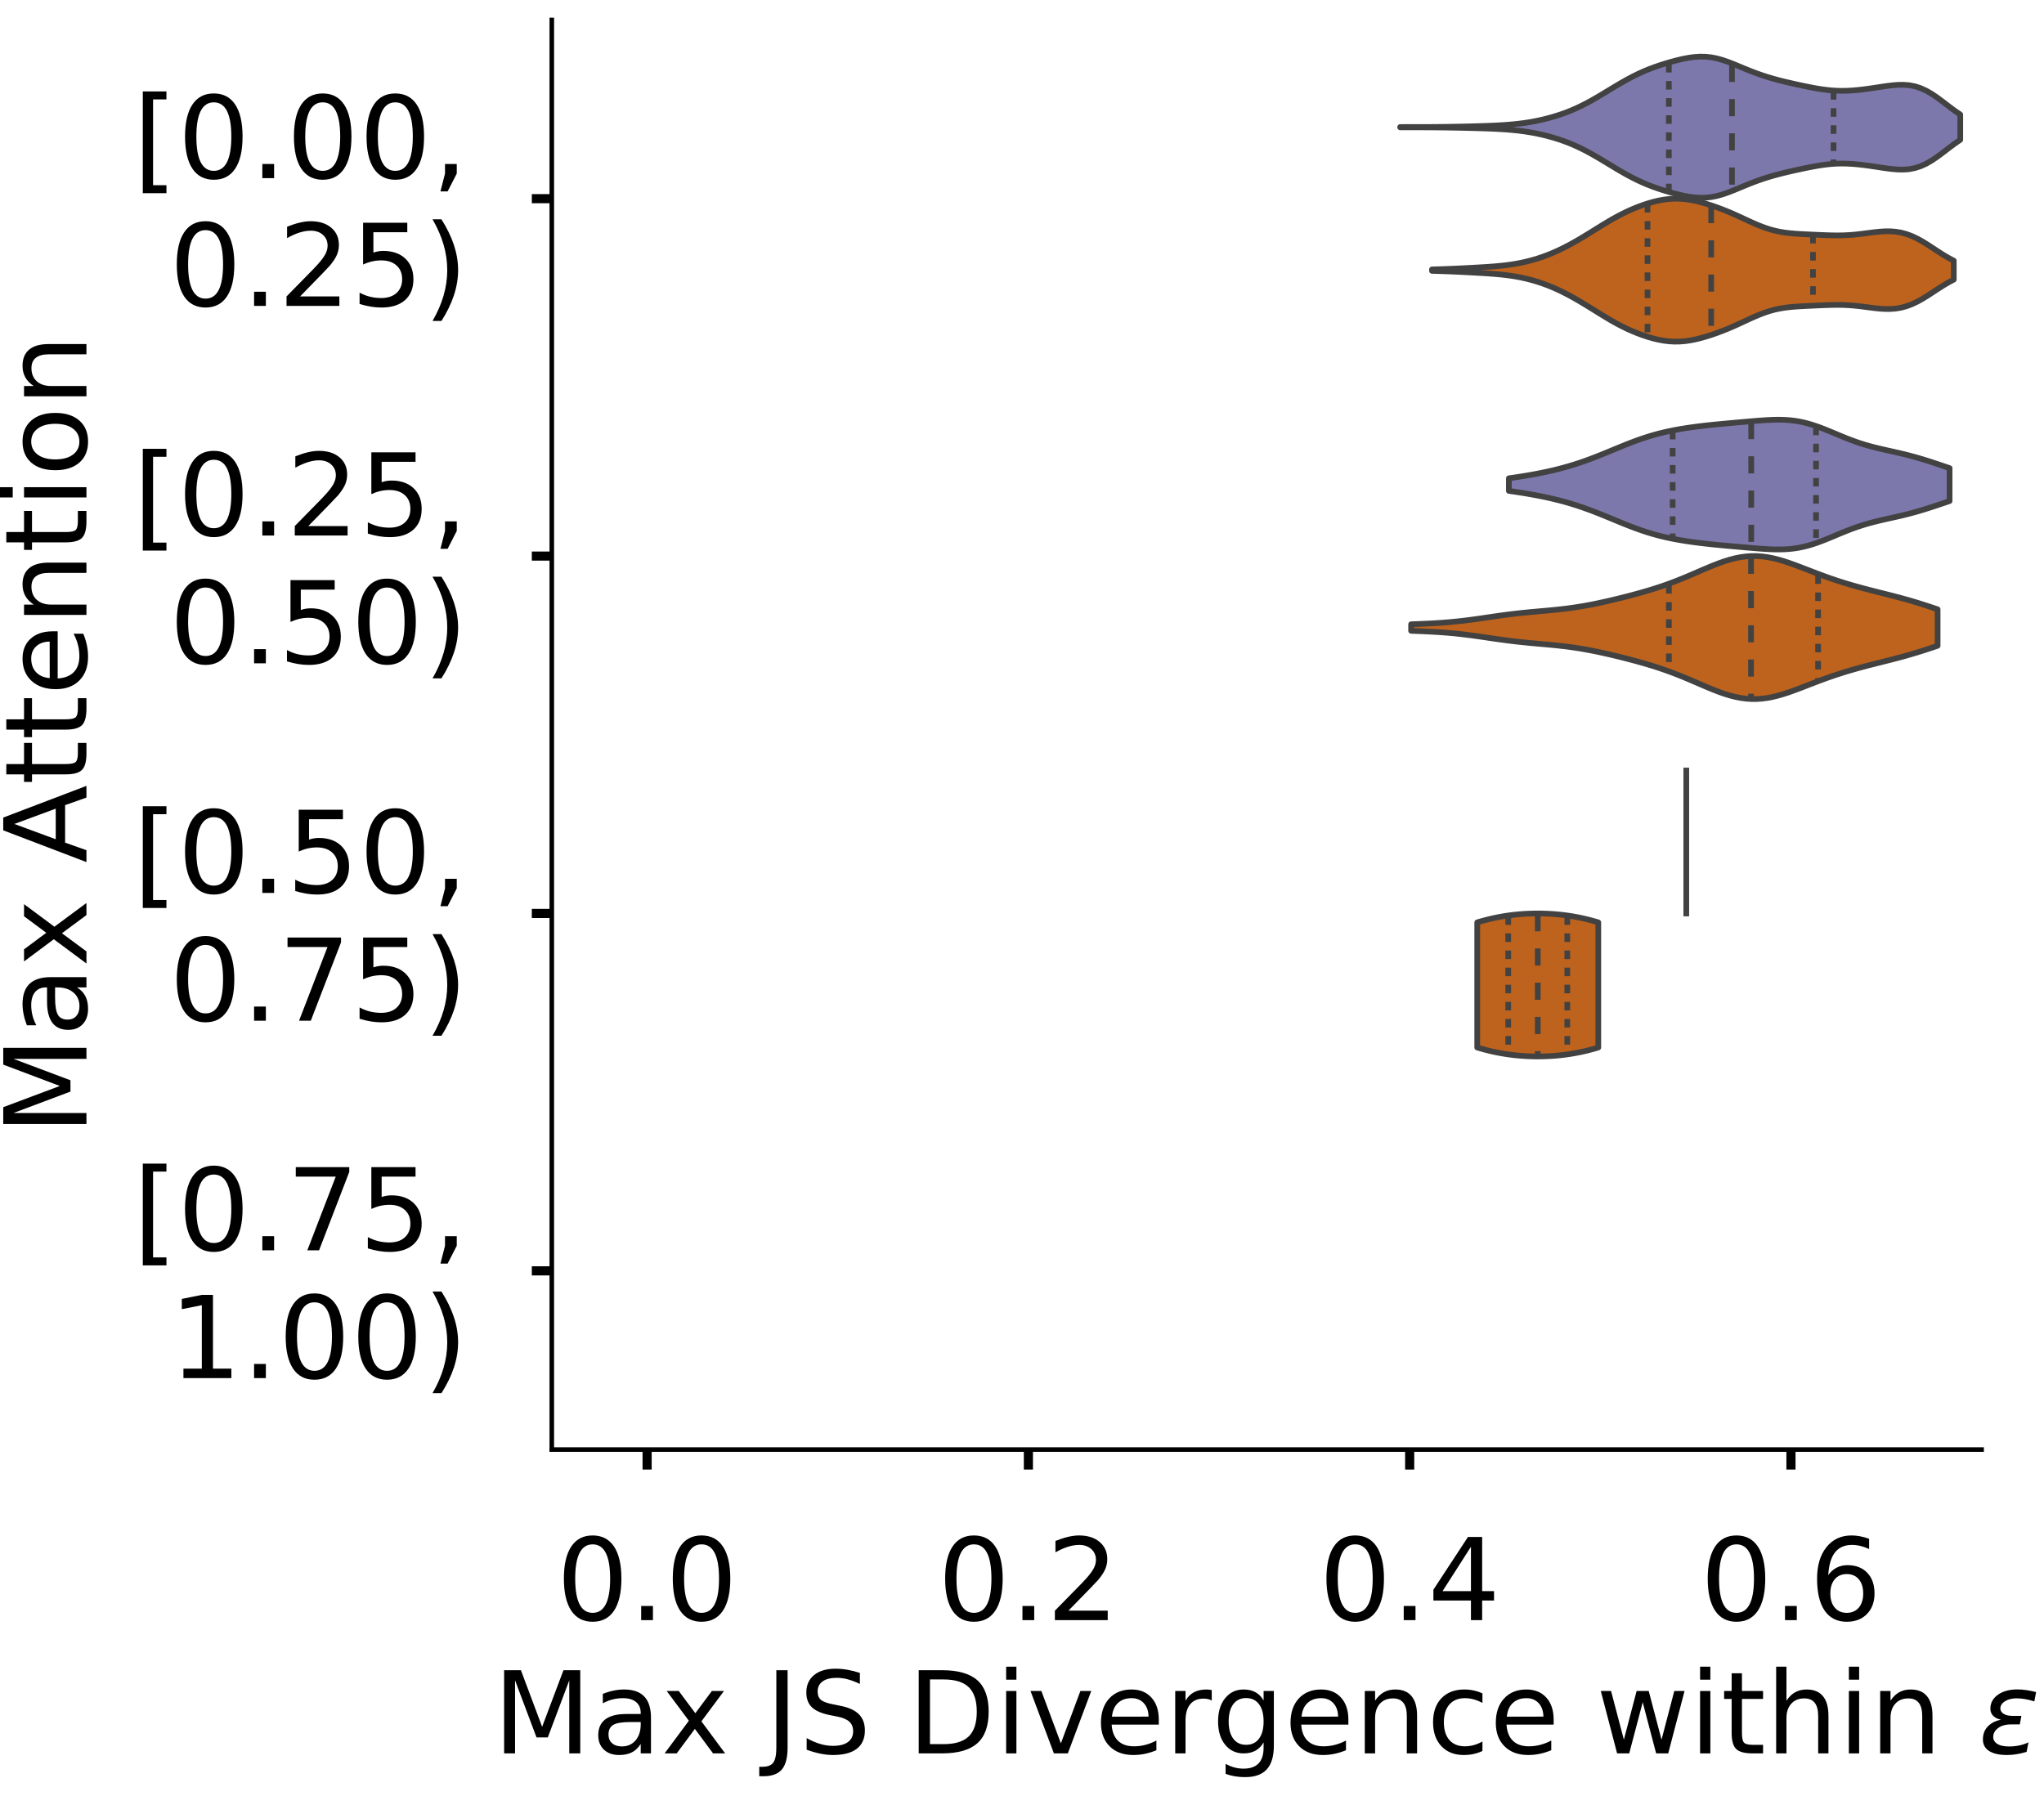 <?xml version="1.0" encoding="utf-8" standalone="no"?>
<!DOCTYPE svg PUBLIC "-//W3C//DTD SVG 1.1//EN"
  "http://www.w3.org/Graphics/SVG/1.1/DTD/svg11.dtd">
<!-- Created with matplotlib (https://matplotlib.org/) -->
<svg height="314.77pt" version="1.1" viewBox="0 0 358.206 314.77" width="358.206pt" xmlns="http://www.w3.org/2000/svg" xmlns:xlink="http://www.w3.org/1999/xlink">
 <defs>
  <style type="text/css">
*{stroke-linecap:butt;stroke-linejoin:round;}
  </style>
 </defs>
 <g id="figure_1">
  <g id="patch_1">
   <path d="M 0 314.77 
L 358.206 314.77 
L 358.206 0 
L 0 0 
z
" style="fill:#ffffff;"/>
  </g>
  <g id="axes_1">
   <g id="patch_2">
    <path d="M -265.23 254.07 
L -14.66 254.07 
L -14.66 3.5 
L -265.23 3.5 
z
" style="fill:#ffffff;"/>
   </g>
   <g id="patch_3">
    <path clip-path="url(#pf95a177f71)" d="M -253.84 254.07 
L -248.146 254.07 
L -248.146 254.07 
L -253.84 254.07 
z
" style="fill:#7570b3;opacity:0.6;stroke:#000000;stroke-linejoin:miter;stroke-width:0.5;"/>
   </g>
   <g id="patch_4">
    <path clip-path="url(#pf95a177f71)" d="M -248.146 254.07 
L -242.451 254.07 
L -242.451 254.07 
L -248.146 254.07 
z
" style="fill:#7570b3;opacity:0.6;stroke:#000000;stroke-linejoin:miter;stroke-width:0.5;"/>
   </g>
   <g id="patch_5">
    <path clip-path="url(#pf95a177f71)" d="M -242.451 254.07 
L -236.756 254.07 
L -236.756 254.07 
L -242.451 254.07 
z
" style="fill:#7570b3;opacity:0.6;stroke:#000000;stroke-linejoin:miter;stroke-width:0.5;"/>
   </g>
   <g id="patch_6">
    <path clip-path="url(#pf95a177f71)" d="M -236.756 254.07 
L -231.061 254.07 
L -231.061 254.07 
L -236.756 254.07 
z
" style="fill:#7570b3;opacity:0.6;stroke:#000000;stroke-linejoin:miter;stroke-width:0.5;"/>
   </g>
   <g id="patch_7">
    <path clip-path="url(#pf95a177f71)" d="M -231.061 254.07 
L -225.367 254.07 
L -225.367 254.07 
L -231.061 254.07 
z
" style="fill:#7570b3;opacity:0.6;stroke:#000000;stroke-linejoin:miter;stroke-width:0.5;"/>
   </g>
   <g id="patch_8">
    <path clip-path="url(#pf95a177f71)" d="M -225.367 254.07 
L -219.672 254.07 
L -219.672 254.07 
L -225.367 254.07 
z
" style="fill:#7570b3;opacity:0.6;stroke:#000000;stroke-linejoin:miter;stroke-width:0.5;"/>
   </g>
   <g id="patch_9">
    <path clip-path="url(#pf95a177f71)" d="M -219.672 254.07 
L -213.977 254.07 
L -213.977 254.07 
L -219.672 254.07 
z
" style="fill:#7570b3;opacity:0.6;stroke:#000000;stroke-linejoin:miter;stroke-width:0.5;"/>
   </g>
   <g id="patch_10">
    <path clip-path="url(#pf95a177f71)" d="M -213.977 254.07 
L -208.282 254.07 
L -208.282 254.07 
L -213.977 254.07 
z
" style="fill:#7570b3;opacity:0.6;stroke:#000000;stroke-linejoin:miter;stroke-width:0.5;"/>
   </g>
   <g id="patch_11">
    <path clip-path="url(#pf95a177f71)" d="M -208.282 254.07 
L -202.588 254.07 
L -202.588 254.07 
L -208.282 254.07 
z
" style="fill:#7570b3;opacity:0.6;stroke:#000000;stroke-linejoin:miter;stroke-width:0.5;"/>
   </g>
   <g id="patch_12">
    <path clip-path="url(#pf95a177f71)" d="M -202.588 254.07 
L -196.893 254.07 
L -196.893 254.07 
L -202.588 254.07 
z
" style="fill:#7570b3;opacity:0.6;stroke:#000000;stroke-linejoin:miter;stroke-width:0.5;"/>
   </g>
   <g id="patch_13">
    <path clip-path="url(#pf95a177f71)" d="M -196.893 254.07 
L -191.198 254.07 
L -191.198 254.07 
L -196.893 254.07 
z
" style="fill:#7570b3;opacity:0.6;stroke:#000000;stroke-linejoin:miter;stroke-width:0.5;"/>
   </g>
   <g id="patch_14">
    <path clip-path="url(#pf95a177f71)" d="M -191.198 254.07 
L -185.503 254.07 
L -185.503 254.07 
L -191.198 254.07 
z
" style="fill:#7570b3;opacity:0.6;stroke:#000000;stroke-linejoin:miter;stroke-width:0.5;"/>
   </g>
   <g id="patch_15">
    <path clip-path="url(#pf95a177f71)" d="M -185.503 254.07 
L -179.808 254.07 
L -179.808 254.07 
L -185.503 254.07 
z
" style="fill:#7570b3;opacity:0.6;stroke:#000000;stroke-linejoin:miter;stroke-width:0.5;"/>
   </g>
   <g id="patch_16">
    <path clip-path="url(#pf95a177f71)" d="M -179.808 254.07 
L -174.114 254.07 
L -174.114 254.07 
L -179.808 254.07 
z
" style="fill:#7570b3;opacity:0.6;stroke:#000000;stroke-linejoin:miter;stroke-width:0.5;"/>
   </g>
   <g id="patch_17">
    <path clip-path="url(#pf95a177f71)" d="M -174.114 254.07 
L -168.419 254.07 
L -168.419 254.07 
L -174.114 254.07 
z
" style="fill:#7570b3;opacity:0.6;stroke:#000000;stroke-linejoin:miter;stroke-width:0.5;"/>
   </g>
   <g id="patch_18">
    <path clip-path="url(#pf95a177f71)" d="M -168.419 254.07 
L -162.724 254.07 
L -162.724 254.07 
L -168.419 254.07 
z
" style="fill:#7570b3;opacity:0.6;stroke:#000000;stroke-linejoin:miter;stroke-width:0.5;"/>
   </g>
   <g id="patch_19">
    <path clip-path="url(#pf95a177f71)" d="M -162.724 254.07 
L -157.029 254.07 
L -157.029 254.07 
L -162.724 254.07 
z
" style="fill:#7570b3;opacity:0.6;stroke:#000000;stroke-linejoin:miter;stroke-width:0.5;"/>
   </g>
   <g id="patch_20">
    <path clip-path="url(#pf95a177f71)" d="M -157.029 254.07 
L -151.335 254.07 
L -151.335 254.07 
L -157.029 254.07 
z
" style="fill:#7570b3;opacity:0.6;stroke:#000000;stroke-linejoin:miter;stroke-width:0.5;"/>
   </g>
   <g id="patch_21">
    <path clip-path="url(#pf95a177f71)" d="M -151.335 254.07 
L -145.64 254.07 
L -145.64 254.07 
L -151.335 254.07 
z
" style="fill:#7570b3;opacity:0.6;stroke:#000000;stroke-linejoin:miter;stroke-width:0.5;"/>
   </g>
   <g id="patch_22">
    <path clip-path="url(#pf95a177f71)" d="M -145.64 254.07 
L -139.945 254.07 
L -139.945 254.07 
L -145.64 254.07 
z
" style="fill:#7570b3;opacity:0.6;stroke:#000000;stroke-linejoin:miter;stroke-width:0.5;"/>
   </g>
   <g id="patch_23">
    <path clip-path="url(#pf95a177f71)" d="M -139.945 254.07 
L -134.25 254.07 
L -134.25 254.07 
L -139.945 254.07 
z
" style="fill:#7570b3;opacity:0.6;stroke:#000000;stroke-linejoin:miter;stroke-width:0.5;"/>
   </g>
   <g id="patch_24">
    <path clip-path="url(#pf95a177f71)" d="M -134.25 254.07 
L -128.555 254.07 
L -128.555 254.07 
L -134.25 254.07 
z
" style="fill:#7570b3;opacity:0.6;stroke:#000000;stroke-linejoin:miter;stroke-width:0.5;"/>
   </g>
   <g id="patch_25">
    <path clip-path="url(#pf95a177f71)" d="M -128.555 254.07 
L -122.861 254.07 
L -122.861 253.244 
L -128.555 253.244 
z
" style="fill:#7570b3;opacity:0.6;stroke:#000000;stroke-linejoin:miter;stroke-width:0.5;"/>
   </g>
   <g id="patch_26">
    <path clip-path="url(#pf95a177f71)" d="M -122.861 254.07 
L -117.166 254.07 
L -117.166 254.07 
L -122.861 254.07 
z
" style="fill:#7570b3;opacity:0.6;stroke:#000000;stroke-linejoin:miter;stroke-width:0.5;"/>
   </g>
   <g id="patch_27">
    <path clip-path="url(#pf95a177f71)" d="M -117.166 254.07 
L -111.471 254.07 
L -111.471 251.593 
L -117.166 251.593 
z
" style="fill:#7570b3;opacity:0.6;stroke:#000000;stroke-linejoin:miter;stroke-width:0.5;"/>
   </g>
   <g id="patch_28">
    <path clip-path="url(#pf95a177f71)" d="M -111.471 254.07 
L -105.776 254.07 
L -105.776 248.29 
L -111.471 248.29 
z
" style="fill:#7570b3;opacity:0.6;stroke:#000000;stroke-linejoin:miter;stroke-width:0.5;"/>
   </g>
   <g id="patch_29">
    <path clip-path="url(#pf95a177f71)" d="M -105.776 254.07 
L -100.082 254.07 
L -100.082 240.032 
L -105.776 240.032 
z
" style="fill:#7570b3;opacity:0.6;stroke:#000000;stroke-linejoin:miter;stroke-width:0.5;"/>
   </g>
   <g id="patch_30">
    <path clip-path="url(#pf95a177f71)" d="M -100.082 254.07 
L -94.387 254.07 
L -94.387 211.957 
L -100.082 211.957 
z
" style="fill:#7570b3;opacity:0.6;stroke:#000000;stroke-linejoin:miter;stroke-width:0.5;"/>
   </g>
   <g id="patch_31">
    <path clip-path="url(#pf95a177f71)" d="M -94.387 254.07 
L -88.692 254.07 
L -88.692 150.853 
L -94.387 150.853 
z
" style="fill:#7570b3;opacity:0.6;stroke:#000000;stroke-linejoin:miter;stroke-width:0.5;"/>
   </g>
   <g id="patch_32">
    <path clip-path="url(#pf95a177f71)" d="M -88.692 254.07 
L -82.997 254.07 
L -82.997 85.62 
L -88.692 85.62 
z
" style="fill:#7570b3;opacity:0.6;stroke:#000000;stroke-linejoin:miter;stroke-width:0.5;"/>
   </g>
   <g id="patch_33">
    <path clip-path="url(#pf95a177f71)" d="M -82.997 254.07 
L -77.302 254.07 
L -77.302 36.075 
L -82.997 36.075 
z
" style="fill:#7570b3;opacity:0.6;stroke:#000000;stroke-linejoin:miter;stroke-width:0.5;"/>
   </g>
   <g id="patch_34">
    <path clip-path="url(#pf95a177f71)" d="M -77.302 254.07 
L -71.608 254.07 
L -71.608 15.432 
L -77.302 15.432 
z
" style="fill:#7570b3;opacity:0.6;stroke:#000000;stroke-linejoin:miter;stroke-width:0.5;"/>
   </g>
   <g id="patch_35">
    <path clip-path="url(#pf95a177f71)" d="M -71.608 254.07 
L -65.913 254.07 
L -65.913 36.901 
L -71.608 36.901 
z
" style="fill:#7570b3;opacity:0.6;stroke:#000000;stroke-linejoin:miter;stroke-width:0.5;"/>
   </g>
   <g id="patch_36">
    <path clip-path="url(#pf95a177f71)" d="M -65.913 254.07 
L -60.218 254.07 
L -60.218 86.445 
L -65.913 86.445 
z
" style="fill:#7570b3;opacity:0.6;stroke:#000000;stroke-linejoin:miter;stroke-width:0.5;"/>
   </g>
   <g id="patch_37">
    <path clip-path="url(#pf95a177f71)" d="M -60.218 254.07 
L -54.523 254.07 
L -54.523 101.309 
L -60.218 101.309 
z
" style="fill:#7570b3;opacity:0.6;stroke:#000000;stroke-linejoin:miter;stroke-width:0.5;"/>
   </g>
   <g id="patch_38">
    <path clip-path="url(#pf95a177f71)" d="M -54.523 254.07 
L -48.829 254.07 
L -48.829 138.467 
L -54.523 138.467 
z
" style="fill:#7570b3;opacity:0.6;stroke:#000000;stroke-linejoin:miter;stroke-width:0.5;"/>
   </g>
   <g id="patch_39">
    <path clip-path="url(#pf95a177f71)" d="M -48.829 254.07 
L -43.134 254.07 
L -43.134 126.906 
L -48.829 126.906 
z
" style="fill:#7570b3;opacity:0.6;stroke:#000000;stroke-linejoin:miter;stroke-width:0.5;"/>
   </g>
   <g id="patch_40">
    <path clip-path="url(#pf95a177f71)" d="M -43.134 254.07 
L -37.439 254.07 
L -37.439 102.134 
L -43.134 102.134 
z
" style="fill:#7570b3;opacity:0.6;stroke:#000000;stroke-linejoin:miter;stroke-width:0.5;"/>
   </g>
   <g id="patch_41">
    <path clip-path="url(#pf95a177f71)" d="M -37.439 254.07 
L -31.744 254.07 
L -31.744 126.906 
L -37.439 126.906 
z
" style="fill:#7570b3;opacity:0.6;stroke:#000000;stroke-linejoin:miter;stroke-width:0.5;"/>
   </g>
   <g id="patch_42">
    <path clip-path="url(#pf95a177f71)" d="M -31.744 254.07 
L -26.05 254.07 
L -26.05 242.51 
L -31.744 242.51 
z
" style="fill:#7570b3;opacity:0.6;stroke:#000000;stroke-linejoin:miter;stroke-width:0.5;"/>
   </g>
   <g id="patch_43">
    <path clip-path="url(#pf95a177f71)" d="M -253.84 254.07 
L -248.146 254.07 
L -248.146 254.07 
L -253.84 254.07 
z
" style="fill:#d95f02;opacity:0.6;stroke:#000000;stroke-linejoin:miter;stroke-width:0.5;"/>
   </g>
   <g id="patch_44">
    <path clip-path="url(#pf95a177f71)" d="M -248.146 254.07 
L -242.451 254.07 
L -242.451 254.07 
L -248.146 254.07 
z
" style="fill:#d95f02;opacity:0.6;stroke:#000000;stroke-linejoin:miter;stroke-width:0.5;"/>
   </g>
   <g id="patch_45">
    <path clip-path="url(#pf95a177f71)" d="M -242.451 254.07 
L -236.756 254.07 
L -236.756 254.07 
L -242.451 254.07 
z
" style="fill:#d95f02;opacity:0.6;stroke:#000000;stroke-linejoin:miter;stroke-width:0.5;"/>
   </g>
   <g id="patch_46">
    <path clip-path="url(#pf95a177f71)" d="M -236.756 254.07 
L -231.061 254.07 
L -231.061 254.07 
L -236.756 254.07 
z
" style="fill:#d95f02;opacity:0.6;stroke:#000000;stroke-linejoin:miter;stroke-width:0.5;"/>
   </g>
   <g id="patch_47">
    <path clip-path="url(#pf95a177f71)" d="M -231.061 254.07 
L -225.367 254.07 
L -225.367 254.07 
L -231.061 254.07 
z
" style="fill:#d95f02;opacity:0.6;stroke:#000000;stroke-linejoin:miter;stroke-width:0.5;"/>
   </g>
   <g id="patch_48">
    <path clip-path="url(#pf95a177f71)" d="M -225.367 254.07 
L -219.672 254.07 
L -219.672 254.07 
L -225.367 254.07 
z
" style="fill:#d95f02;opacity:0.6;stroke:#000000;stroke-linejoin:miter;stroke-width:0.5;"/>
   </g>
   <g id="patch_49">
    <path clip-path="url(#pf95a177f71)" d="M -219.672 254.07 
L -213.977 254.07 
L -213.977 254.07 
L -219.672 254.07 
z
" style="fill:#d95f02;opacity:0.6;stroke:#000000;stroke-linejoin:miter;stroke-width:0.5;"/>
   </g>
   <g id="patch_50">
    <path clip-path="url(#pf95a177f71)" d="M -213.977 254.07 
L -208.282 254.07 
L -208.282 254.07 
L -213.977 254.07 
z
" style="fill:#d95f02;opacity:0.6;stroke:#000000;stroke-linejoin:miter;stroke-width:0.5;"/>
   </g>
   <g id="patch_51">
    <path clip-path="url(#pf95a177f71)" d="M -208.282 254.07 
L -202.588 254.07 
L -202.588 254.07 
L -208.282 254.07 
z
" style="fill:#d95f02;opacity:0.6;stroke:#000000;stroke-linejoin:miter;stroke-width:0.5;"/>
   </g>
   <g id="patch_52">
    <path clip-path="url(#pf95a177f71)" d="M -202.588 254.07 
L -196.893 254.07 
L -196.893 254.07 
L -202.588 254.07 
z
" style="fill:#d95f02;opacity:0.6;stroke:#000000;stroke-linejoin:miter;stroke-width:0.5;"/>
   </g>
   <g id="patch_53">
    <path clip-path="url(#pf95a177f71)" d="M -196.893 254.07 
L -191.198 254.07 
L -191.198 254.07 
L -196.893 254.07 
z
" style="fill:#d95f02;opacity:0.6;stroke:#000000;stroke-linejoin:miter;stroke-width:0.5;"/>
   </g>
   <g id="patch_54">
    <path clip-path="url(#pf95a177f71)" d="M -191.198 254.07 
L -185.503 254.07 
L -185.503 254.07 
L -191.198 254.07 
z
" style="fill:#d95f02;opacity:0.6;stroke:#000000;stroke-linejoin:miter;stroke-width:0.5;"/>
   </g>
   <g id="patch_55">
    <path clip-path="url(#pf95a177f71)" d="M -185.503 254.07 
L -179.808 254.07 
L -179.808 254.07 
L -185.503 254.07 
z
" style="fill:#d95f02;opacity:0.6;stroke:#000000;stroke-linejoin:miter;stroke-width:0.5;"/>
   </g>
   <g id="patch_56">
    <path clip-path="url(#pf95a177f71)" d="M -179.808 254.07 
L -174.114 254.07 
L -174.114 254.07 
L -179.808 254.07 
z
" style="fill:#d95f02;opacity:0.6;stroke:#000000;stroke-linejoin:miter;stroke-width:0.5;"/>
   </g>
   <g id="patch_57">
    <path clip-path="url(#pf95a177f71)" d="M -174.114 254.07 
L -168.419 254.07 
L -168.419 254.07 
L -174.114 254.07 
z
" style="fill:#d95f02;opacity:0.6;stroke:#000000;stroke-linejoin:miter;stroke-width:0.5;"/>
   </g>
   <g id="patch_58">
    <path clip-path="url(#pf95a177f71)" d="M -168.419 254.07 
L -162.724 254.07 
L -162.724 254.07 
L -168.419 254.07 
z
" style="fill:#d95f02;opacity:0.6;stroke:#000000;stroke-linejoin:miter;stroke-width:0.5;"/>
   </g>
   <g id="patch_59">
    <path clip-path="url(#pf95a177f71)" d="M -162.724 254.07 
L -157.029 254.07 
L -157.029 254.07 
L -162.724 254.07 
z
" style="fill:#d95f02;opacity:0.6;stroke:#000000;stroke-linejoin:miter;stroke-width:0.5;"/>
   </g>
   <g id="patch_60">
    <path clip-path="url(#pf95a177f71)" d="M -157.029 254.07 
L -151.335 254.07 
L -151.335 254.07 
L -157.029 254.07 
z
" style="fill:#d95f02;opacity:0.6;stroke:#000000;stroke-linejoin:miter;stroke-width:0.5;"/>
   </g>
   <g id="patch_61">
    <path clip-path="url(#pf95a177f71)" d="M -151.335 254.07 
L -145.64 254.07 
L -145.64 254.07 
L -151.335 254.07 
z
" style="fill:#d95f02;opacity:0.6;stroke:#000000;stroke-linejoin:miter;stroke-width:0.5;"/>
   </g>
   <g id="patch_62">
    <path clip-path="url(#pf95a177f71)" d="M -145.64 254.07 
L -139.945 254.07 
L -139.945 254.07 
L -145.64 254.07 
z
" style="fill:#d95f02;opacity:0.6;stroke:#000000;stroke-linejoin:miter;stroke-width:0.5;"/>
   </g>
   <g id="patch_63">
    <path clip-path="url(#pf95a177f71)" d="M -139.945 254.07 
L -134.25 254.07 
L -134.25 254.07 
L -139.945 254.07 
z
" style="fill:#d95f02;opacity:0.6;stroke:#000000;stroke-linejoin:miter;stroke-width:0.5;"/>
   </g>
   <g id="patch_64">
    <path clip-path="url(#pf95a177f71)" d="M -134.25 254.07 
L -128.555 254.07 
L -128.555 254.07 
L -134.25 254.07 
z
" style="fill:#d95f02;opacity:0.6;stroke:#000000;stroke-linejoin:miter;stroke-width:0.5;"/>
   </g>
   <g id="patch_65">
    <path clip-path="url(#pf95a177f71)" d="M -128.555 254.07 
L -122.861 254.07 
L -122.861 252.293 
L -128.555 252.293 
z
" style="fill:#d95f02;opacity:0.6;stroke:#000000;stroke-linejoin:miter;stroke-width:0.5;"/>
   </g>
   <g id="patch_66">
    <path clip-path="url(#pf95a177f71)" d="M -122.861 254.07 
L -117.166 254.07 
L -117.166 251.404 
L -122.861 251.404 
z
" style="fill:#d95f02;opacity:0.6;stroke:#000000;stroke-linejoin:miter;stroke-width:0.5;"/>
   </g>
   <g id="patch_67">
    <path clip-path="url(#pf95a177f71)" d="M -117.166 254.07 
L -111.471 254.07 
L -111.471 249.626 
L -117.166 249.626 
z
" style="fill:#d95f02;opacity:0.6;stroke:#000000;stroke-linejoin:miter;stroke-width:0.5;"/>
   </g>
   <g id="patch_68">
    <path clip-path="url(#pf95a177f71)" d="M -111.471 254.07 
L -105.776 254.07 
L -105.776 238.962 
L -111.471 238.962 
z
" style="fill:#d95f02;opacity:0.6;stroke:#000000;stroke-linejoin:miter;stroke-width:0.5;"/>
   </g>
   <g id="patch_69">
    <path clip-path="url(#pf95a177f71)" d="M -105.776 254.07 
L -100.082 254.07 
L -100.082 223.854 
L -105.776 223.854 
z
" style="fill:#d95f02;opacity:0.6;stroke:#000000;stroke-linejoin:miter;stroke-width:0.5;"/>
   </g>
   <g id="patch_70">
    <path clip-path="url(#pf95a177f71)" d="M -100.082 254.07 
L -94.387 254.07 
L -94.387 185.639 
L -100.082 185.639 
z
" style="fill:#d95f02;opacity:0.6;stroke:#000000;stroke-linejoin:miter;stroke-width:0.5;"/>
   </g>
   <g id="patch_71">
    <path clip-path="url(#pf95a177f71)" d="M -94.387 254.07 
L -88.692 254.07 
L -88.692 116.32 
L -94.387 116.32 
z
" style="fill:#d95f02;opacity:0.6;stroke:#000000;stroke-linejoin:miter;stroke-width:0.5;"/>
   </g>
   <g id="patch_72">
    <path clip-path="url(#pf95a177f71)" d="M -88.692 254.07 
L -82.997 254.07 
L -82.997 48.778 
L -88.692 48.778 
z
" style="fill:#d95f02;opacity:0.6;stroke:#000000;stroke-linejoin:miter;stroke-width:0.5;"/>
   </g>
   <g id="patch_73">
    <path clip-path="url(#pf95a177f71)" d="M -82.997 254.07 
L -77.302 254.07 
L -77.302 21.228 
L -82.997 21.228 
z
" style="fill:#d95f02;opacity:0.6;stroke:#000000;stroke-linejoin:miter;stroke-width:0.5;"/>
   </g>
   <g id="patch_74">
    <path clip-path="url(#pf95a177f71)" d="M -77.302 254.07 
L -71.608 254.07 
L -71.608 20.339 
L -77.302 20.339 
z
" style="fill:#d95f02;opacity:0.6;stroke:#000000;stroke-linejoin:miter;stroke-width:0.5;"/>
   </g>
   <g id="patch_75">
    <path clip-path="url(#pf95a177f71)" d="M -71.608 254.07 
L -65.913 254.07 
L -65.913 47.889 
L -71.608 47.889 
z
" style="fill:#d95f02;opacity:0.6;stroke:#000000;stroke-linejoin:miter;stroke-width:0.5;"/>
   </g>
   <g id="patch_76">
    <path clip-path="url(#pf95a177f71)" d="M -65.913 254.07 
L -60.218 254.07 
L -60.218 119.875 
L -65.913 119.875 
z
" style="fill:#d95f02;opacity:0.6;stroke:#000000;stroke-linejoin:miter;stroke-width:0.5;"/>
   </g>
   <g id="patch_77">
    <path clip-path="url(#pf95a177f71)" d="M -60.218 254.07 
L -54.523 254.07 
L -54.523 122.541 
L -60.218 122.541 
z
" style="fill:#d95f02;opacity:0.6;stroke:#000000;stroke-linejoin:miter;stroke-width:0.5;"/>
   </g>
   <g id="patch_78">
    <path clip-path="url(#pf95a177f71)" d="M -54.523 254.07 
L -48.829 254.07 
L -48.829 141.204 
L -54.523 141.204 
z
" style="fill:#d95f02;opacity:0.6;stroke:#000000;stroke-linejoin:miter;stroke-width:0.5;"/>
   </g>
   <g id="patch_79">
    <path clip-path="url(#pf95a177f71)" d="M -48.829 254.07 
L -43.134 254.07 
L -43.134 135.871 
L -48.829 135.871 
z
" style="fill:#d95f02;opacity:0.6;stroke:#000000;stroke-linejoin:miter;stroke-width:0.5;"/>
   </g>
   <g id="patch_80">
    <path clip-path="url(#pf95a177f71)" d="M -43.134 254.07 
L -37.439 254.07 
L -37.439 104.767 
L -43.134 104.767 
z
" style="fill:#d95f02;opacity:0.6;stroke:#000000;stroke-linejoin:miter;stroke-width:0.5;"/>
   </g>
   <g id="patch_81">
    <path clip-path="url(#pf95a177f71)" d="M -37.439 254.07 
L -31.744 254.07 
L -31.744 175.863 
L -37.439 175.863 
z
" style="fill:#d95f02;opacity:0.6;stroke:#000000;stroke-linejoin:miter;stroke-width:0.5;"/>
   </g>
   <g id="patch_82">
    <path clip-path="url(#pf95a177f71)" d="M -31.744 254.07 
L -26.05 254.07 
L -26.05 252.293 
L -31.744 252.293 
z
" style="fill:#d95f02;opacity:0.6;stroke:#000000;stroke-linejoin:miter;stroke-width:0.5;"/>
   </g>
   <g id="matplotlib.axis_1">
    <g id="xtick_1">
     <g id="line2d_1">
      <defs>
       <path d="M 0 0 
L 0 3.5 
" id="m0fa8ce25f8" style="stroke:#000000;stroke-width:1.6;"/>
      </defs>
      <g/>
     </g>
     <g id="text_1">
      <!-- 0.0 -->
      <defs>
       <path d="M 31.781 66.406 
Q 24.172 66.406 20.328 58.906 
Q 16.5 51.422 16.5 36.375 
Q 16.5 21.391 20.328 13.891 
Q 24.172 6.391 31.781 6.391 
Q 39.453 6.391 43.281 13.891 
Q 47.125 21.391 47.125 36.375 
Q 47.125 51.422 43.281 58.906 
Q 39.453 66.406 31.781 66.406 
z
M 31.781 74.219 
Q 44.047 74.219 50.516 64.516 
Q 56.984 54.828 56.984 36.375 
Q 56.984 17.969 50.516 8.266 
Q 44.047 -1.422 31.781 -1.422 
Q 19.531 -1.422 13.062 8.266 
Q 6.594 17.969 6.594 36.375 
Q 6.594 54.828 13.062 64.516 
Q 19.531 74.219 31.781 74.219 
z
" id="DejaVuSans-48"/>
       <path d="M 10.688 12.406 
L 21 12.406 
L 21 0 
L 10.688 0 
z
" id="DejaVuSans-46"/>
      </defs>
      <g transform="translate(-269.744 283.967)scale(0.2 -0.2)">
       <use xlink:href="#DejaVuSans-48"/>
       <use x="63.623" xlink:href="#DejaVuSans-46"/>
       <use x="95.41" xlink:href="#DejaVuSans-48"/>
      </g>
     </g>
    </g>
    <g id="xtick_2">
     <g id="line2d_2">
      <g/>
     </g>
     <g id="text_2">
      <!-- 0.2 -->
      <defs>
       <path d="M 19.188 8.297 
L 53.609 8.297 
L 53.609 0 
L 7.328 0 
L 7.328 8.297 
Q 12.938 14.109 22.625 23.891 
Q 32.328 33.688 34.812 36.531 
Q 39.547 41.844 41.422 45.531 
Q 43.312 49.219 43.312 52.781 
Q 43.312 58.594 39.234 62.25 
Q 35.156 65.922 28.609 65.922 
Q 23.969 65.922 18.812 64.312 
Q 13.672 62.703 7.812 59.422 
L 7.812 69.391 
Q 13.766 71.781 18.938 73 
Q 24.125 74.219 28.422 74.219 
Q 39.75 74.219 46.484 68.547 
Q 53.219 62.891 53.219 53.422 
Q 53.219 48.922 51.531 44.891 
Q 49.859 40.875 45.406 35.406 
Q 44.188 33.984 37.641 27.219 
Q 31.109 20.453 19.188 8.297 
z
" id="DejaVuSans-50"/>
      </defs>
      <g transform="translate(-204.66 283.967)scale(0.2 -0.2)">
       <use xlink:href="#DejaVuSans-48"/>
       <use x="63.623" xlink:href="#DejaVuSans-46"/>
       <use x="95.41" xlink:href="#DejaVuSans-50"/>
      </g>
     </g>
    </g>
    <g id="xtick_3">
     <g id="line2d_3">
      <g/>
     </g>
     <g id="text_3">
      <!-- 0.4 -->
      <defs>
       <path d="M 37.797 64.312 
L 12.891 25.391 
L 37.797 25.391 
z
M 35.203 72.906 
L 47.609 72.906 
L 47.609 25.391 
L 58.016 25.391 
L 58.016 17.188 
L 47.609 17.188 
L 47.609 0 
L 37.797 0 
L 37.797 17.188 
L 4.891 17.188 
L 4.891 26.703 
z
" id="DejaVuSans-52"/>
      </defs>
      <g transform="translate(-139.577 283.967)scale(0.2 -0.2)">
       <use xlink:href="#DejaVuSans-48"/>
       <use x="63.623" xlink:href="#DejaVuSans-46"/>
       <use x="95.41" xlink:href="#DejaVuSans-52"/>
      </g>
     </g>
    </g>
    <g id="xtick_4">
     <g id="line2d_4">
      <g/>
     </g>
     <g id="text_4">
      <!-- 0.6 -->
      <defs>
       <path d="M 33.016 40.375 
Q 26.375 40.375 22.484 35.828 
Q 18.609 31.297 18.609 23.391 
Q 18.609 15.531 22.484 10.953 
Q 26.375 6.391 33.016 6.391 
Q 39.656 6.391 43.531 10.953 
Q 47.406 15.531 47.406 23.391 
Q 47.406 31.297 43.531 35.828 
Q 39.656 40.375 33.016 40.375 
z
M 52.594 71.297 
L 52.594 62.312 
Q 48.875 64.062 45.094 64.984 
Q 41.312 65.922 37.594 65.922 
Q 27.828 65.922 22.672 59.328 
Q 17.531 52.734 16.797 39.406 
Q 19.672 43.656 24.016 45.922 
Q 28.375 48.188 33.594 48.188 
Q 44.578 48.188 50.953 41.516 
Q 57.328 34.859 57.328 23.391 
Q 57.328 12.156 50.688 5.359 
Q 44.047 -1.422 33.016 -1.422 
Q 20.359 -1.422 13.672 8.266 
Q 6.984 17.969 6.984 36.375 
Q 6.984 53.656 15.188 63.938 
Q 23.391 74.219 37.203 74.219 
Q 40.922 74.219 44.703 73.484 
Q 48.484 72.75 52.594 71.297 
z
" id="DejaVuSans-54"/>
      </defs>
      <g transform="translate(-74.494 283.967)scale(0.2 -0.2)">
       <use xlink:href="#DejaVuSans-48"/>
       <use x="63.623" xlink:href="#DejaVuSans-46"/>
       <use x="95.41" xlink:href="#DejaVuSans-54"/>
      </g>
     </g>
    </g>
    <g id="text_5">
     <!--   -->
     <defs>
      <path id="DejaVuSans-32"/>
     </defs>
     <g transform="translate(-143.123 307.323)scale(0.2 -0.2)">
      <use xlink:href="#DejaVuSans-32"/>
     </g>
    </g>
   </g>
   <g id="matplotlib.axis_2">
    <g id="ytick_1">
     <g id="line2d_5">
      <defs>
       <path d="M 0 0 
L -3.5 0 
" id="m6918370bba" style="stroke:#000000;stroke-width:1.6;"/>
      </defs>
      <g/>
     </g>
     <g id="text_6">
      <!-- 0.000 -->
      <g transform="translate(-337.186 261.668)scale(0.2 -0.2)">
       <use xlink:href="#DejaVuSans-48"/>
       <use x="63.623" xlink:href="#DejaVuSans-46"/>
       <use x="95.41" xlink:href="#DejaVuSans-48"/>
       <use x="159.033" xlink:href="#DejaVuSans-48"/>
       <use x="222.656" xlink:href="#DejaVuSans-48"/>
      </g>
     </g>
    </g>
    <g id="ytick_2">
     <g id="line2d_6">
      <g/>
     </g>
     <g id="text_7">
      <!-- 0.025 -->
      <defs>
       <path d="M 10.797 72.906 
L 49.516 72.906 
L 49.516 64.594 
L 19.828 64.594 
L 19.828 46.734 
Q 21.969 47.469 24.109 47.828 
Q 26.266 48.188 28.422 48.188 
Q 40.625 48.188 47.75 41.5 
Q 54.891 34.812 54.891 23.391 
Q 54.891 11.625 47.562 5.094 
Q 40.234 -1.422 26.906 -1.422 
Q 22.312 -1.422 17.547 -0.641 
Q 12.797 0.141 7.719 1.703 
L 7.719 11.625 
Q 12.109 9.234 16.797 8.062 
Q 21.484 6.891 26.703 6.891 
Q 35.156 6.891 40.078 11.328 
Q 45.016 15.766 45.016 23.391 
Q 45.016 31 40.078 35.438 
Q 35.156 39.891 26.703 39.891 
Q 22.75 39.891 18.812 39.016 
Q 14.891 38.141 10.797 36.281 
z
" id="DejaVuSans-53"/>
      </defs>
      <g transform="translate(-337.186 215.056)scale(0.2 -0.2)">
       <use xlink:href="#DejaVuSans-48"/>
       <use x="63.623" xlink:href="#DejaVuSans-46"/>
       <use x="95.41" xlink:href="#DejaVuSans-48"/>
       <use x="159.033" xlink:href="#DejaVuSans-50"/>
       <use x="222.656" xlink:href="#DejaVuSans-53"/>
      </g>
     </g>
    </g>
    <g id="ytick_3">
     <g id="line2d_7">
      <g/>
     </g>
     <g id="text_8">
      <!-- 0.050 -->
      <g transform="translate(-337.186 168.443)scale(0.2 -0.2)">
       <use xlink:href="#DejaVuSans-48"/>
       <use x="63.623" xlink:href="#DejaVuSans-46"/>
       <use x="95.41" xlink:href="#DejaVuSans-48"/>
       <use x="159.033" xlink:href="#DejaVuSans-53"/>
       <use x="222.656" xlink:href="#DejaVuSans-48"/>
      </g>
     </g>
    </g>
    <g id="ytick_4">
     <g id="line2d_8">
      <g/>
     </g>
     <g id="text_9">
      <!-- 0.075 -->
      <defs>
       <path d="M 8.203 72.906 
L 55.078 72.906 
L 55.078 68.703 
L 28.609 0 
L 18.312 0 
L 43.219 64.594 
L 8.203 64.594 
z
" id="DejaVuSans-55"/>
      </defs>
      <g transform="translate(-337.186 121.83)scale(0.2 -0.2)">
       <use xlink:href="#DejaVuSans-48"/>
       <use x="63.623" xlink:href="#DejaVuSans-46"/>
       <use x="95.41" xlink:href="#DejaVuSans-48"/>
       <use x="159.033" xlink:href="#DejaVuSans-55"/>
       <use x="222.656" xlink:href="#DejaVuSans-53"/>
      </g>
     </g>
    </g>
    <g id="ytick_5">
     <g id="line2d_9">
      <g/>
     </g>
     <g id="text_10">
      <!-- 0.100 -->
      <defs>
       <path d="M 12.406 8.297 
L 28.516 8.297 
L 28.516 63.922 
L 10.984 60.406 
L 10.984 69.391 
L 28.422 72.906 
L 38.281 72.906 
L 38.281 8.297 
L 54.391 8.297 
L 54.391 0 
L 12.406 0 
z
" id="DejaVuSans-49"/>
      </defs>
      <g transform="translate(-337.186 75.217)scale(0.2 -0.2)">
       <use xlink:href="#DejaVuSans-48"/>
       <use x="63.623" xlink:href="#DejaVuSans-46"/>
       <use x="95.41" xlink:href="#DejaVuSans-49"/>
       <use x="159.033" xlink:href="#DejaVuSans-48"/>
       <use x="222.656" xlink:href="#DejaVuSans-48"/>
      </g>
     </g>
    </g>
    <g id="ytick_6">
     <g id="line2d_10">
      <g/>
     </g>
     <g id="text_11">
      <!-- 0.125 -->
      <g transform="translate(-337.186 28.604)scale(0.2 -0.2)">
       <use xlink:href="#DejaVuSans-48"/>
       <use x="63.623" xlink:href="#DejaVuSans-46"/>
       <use x="95.41" xlink:href="#DejaVuSans-49"/>
       <use x="159.033" xlink:href="#DejaVuSans-50"/>
       <use x="222.656" xlink:href="#DejaVuSans-53"/>
      </g>
     </g>
    </g>
    <g id="text_12">
     <!--   -->
     <g transform="translate(-344.846 131.582)rotate(-90)scale(0.176 -0.176)">
      <use xlink:href="#DejaVuSans-32"/>
     </g>
    </g>
   </g>
   <g id="patch_83">
    <path style="fill:none;stroke:#000000;stroke-linecap:square;stroke-linejoin:miter;stroke-width:0.8;"/>
   </g>
   <g id="patch_84">
    <path style="fill:none;stroke:#000000;stroke-linecap:square;stroke-linejoin:miter;stroke-width:0.8;"/>
   </g>
  </g>
  <g id="axes_2">
   <g id="patch_85">
    <path d="M 96.7 254.07 
L 347.27 254.07 
L 347.27 3.5 
L 96.7 3.5 
z
" style="fill:#ffffff;"/>
   </g>
   <g id="PolyCollection_1">
    <defs>
     <path d="M 245.381 -292.449 
L 245.381 -292.505 
L 246.373 -292.506 
L 247.364 -292.506 
L 248.355 -292.507 
L 249.347 -292.508 
L 250.338 -292.512 
L 251.33 -292.518 
L 252.321 -292.527 
L 253.312 -292.539 
L 254.304 -292.555 
L 255.295 -292.573 
L 256.286 -292.593 
L 257.278 -292.615 
L 258.269 -292.639 
L 259.261 -292.667 
L 260.252 -292.698 
L 261.243 -292.736 
L 262.235 -292.781 
L 263.226 -292.836 
L 264.218 -292.905 
L 265.209 -292.991 
L 266.2 -293.096 
L 267.192 -293.225 
L 268.183 -293.38 
L 269.174 -293.563 
L 270.166 -293.775 
L 271.157 -294.017 
L 272.149 -294.291 
L 273.14 -294.597 
L 274.131 -294.94 
L 275.123 -295.321 
L 276.114 -295.743 
L 277.106 -296.209 
L 278.097 -296.716 
L 279.088 -297.26 
L 280.08 -297.833 
L 281.071 -298.425 
L 282.062 -299.026 
L 283.054 -299.625 
L 284.045 -300.211 
L 285.037 -300.774 
L 286.028 -301.305 
L 287.019 -301.798 
L 288.011 -302.249 
L 289.002 -302.658 
L 289.994 -303.03 
L 290.985 -303.369 
L 291.976 -303.681 
L 292.968 -303.969 
L 293.959 -304.23 
L 294.95 -304.459 
L 295.942 -304.647 
L 296.933 -304.78 
L 297.925 -304.844 
L 298.916 -304.827 
L 299.907 -304.72 
L 300.899 -304.524 
L 301.89 -304.247 
L 302.881 -303.904 
L 303.873 -303.517 
L 304.864 -303.107 
L 305.856 -302.695 
L 306.847 -302.295 
L 307.838 -301.919 
L 308.83 -301.571 
L 309.821 -301.251 
L 310.813 -300.96 
L 311.804 -300.693 
L 312.795 -300.446 
L 313.787 -300.214 
L 314.778 -299.991 
L 315.769 -299.777 
L 316.761 -299.572 
L 317.752 -299.378 
L 318.744 -299.204 
L 319.735 -299.058 
L 320.726 -298.946 
L 321.718 -298.875 
L 322.709 -298.848 
L 323.701 -298.864 
L 324.692 -298.919 
L 325.683 -299.007 
L 326.675 -299.121 
L 327.666 -299.255 
L 328.657 -299.402 
L 329.649 -299.553 
L 330.64 -299.698 
L 331.632 -299.819 
L 332.623 -299.898 
L 333.614 -299.91 
L 334.606 -299.831 
L 335.597 -299.639 
L 336.589 -299.319 
L 337.58 -298.867 
L 338.571 -298.293 
L 339.563 -297.617 
L 340.554 -296.877 
L 341.545 -296.115 
L 342.537 -295.374 
L 343.528 -294.695 
L 343.528 -290.26 
L 343.528 -290.26 
L 342.537 -289.58 
L 341.545 -288.84 
L 340.554 -288.077 
L 339.563 -287.337 
L 338.571 -286.662 
L 337.58 -286.087 
L 336.589 -285.635 
L 335.597 -285.316 
L 334.606 -285.124 
L 333.614 -285.045 
L 332.623 -285.057 
L 331.632 -285.135 
L 330.64 -285.257 
L 329.649 -285.401 
L 328.657 -285.552 
L 327.666 -285.699 
L 326.675 -285.833 
L 325.683 -285.947 
L 324.692 -286.035 
L 323.701 -286.09 
L 322.709 -286.106 
L 321.718 -286.079 
L 320.726 -286.009 
L 319.735 -285.897 
L 318.744 -285.75 
L 317.752 -285.576 
L 316.761 -285.383 
L 315.769 -285.177 
L 314.778 -284.963 
L 313.787 -284.741 
L 312.795 -284.508 
L 311.804 -284.261 
L 310.813 -283.995 
L 309.821 -283.703 
L 308.83 -283.384 
L 307.838 -283.035 
L 306.847 -282.659 
L 305.856 -282.26 
L 304.864 -281.848 
L 303.873 -281.438 
L 302.881 -281.051 
L 301.89 -280.708 
L 300.899 -280.43 
L 299.907 -280.234 
L 298.916 -280.128 
L 297.925 -280.111 
L 296.933 -280.175 
L 295.942 -280.307 
L 294.95 -280.495 
L 293.959 -280.724 
L 292.968 -280.986 
L 291.976 -281.273 
L 290.985 -281.585 
L 289.994 -281.924 
L 289.002 -282.296 
L 288.011 -282.706 
L 287.019 -283.157 
L 286.028 -283.65 
L 285.037 -284.181 
L 284.045 -284.744 
L 283.054 -285.33 
L 282.062 -285.929 
L 281.071 -286.529 
L 280.08 -287.122 
L 279.088 -287.695 
L 278.097 -288.239 
L 277.106 -288.746 
L 276.114 -289.211 
L 275.123 -289.634 
L 274.131 -290.015 
L 273.14 -290.357 
L 272.149 -290.664 
L 271.157 -290.937 
L 270.166 -291.179 
L 269.174 -291.391 
L 268.183 -291.574 
L 267.192 -291.729 
L 266.2 -291.858 
L 265.209 -291.964 
L 264.218 -292.049 
L 263.226 -292.118 
L 262.235 -292.174 
L 261.243 -292.219 
L 260.252 -292.256 
L 259.261 -292.288 
L 258.269 -292.315 
L 257.278 -292.34 
L 256.286 -292.362 
L 255.295 -292.382 
L 254.304 -292.4 
L 253.312 -292.415 
L 252.321 -292.427 
L 251.33 -292.437 
L 250.338 -292.443 
L 249.347 -292.446 
L 248.355 -292.448 
L 247.364 -292.448 
L 246.373 -292.448 
L 245.381 -292.449 
z
" id="mcc69f65682" style="stroke:#424242;"/>
    </defs>
    <g clip-path="url(#p7d371cce7d)">
     <use style="fill:#7c78ab;stroke:#424242;" x="0" xlink:href="#mcc69f65682" y="314.77"/>
    </g>
   </g>
   <g id="PolyCollection_2">
    <defs>
     <path d="M 250.955 -267.294 
L 250.955 -267.546 
L 251.878 -267.573 
L 252.802 -267.603 
L 253.725 -267.636 
L 254.649 -267.674 
L 255.573 -267.715 
L 256.496 -267.759 
L 257.42 -267.807 
L 258.343 -267.857 
L 259.267 -267.909 
L 260.191 -267.965 
L 261.114 -268.027 
L 262.038 -268.098 
L 262.961 -268.182 
L 263.885 -268.284 
L 264.809 -268.407 
L 265.732 -268.556 
L 266.656 -268.734 
L 267.579 -268.941 
L 268.503 -269.181 
L 269.427 -269.454 
L 270.35 -269.762 
L 271.274 -270.104 
L 272.198 -270.483 
L 273.121 -270.896 
L 274.045 -271.344 
L 274.968 -271.823 
L 275.892 -272.332 
L 276.816 -272.865 
L 277.739 -273.419 
L 278.663 -273.986 
L 279.586 -274.561 
L 280.51 -275.134 
L 281.434 -275.696 
L 282.357 -276.241 
L 283.281 -276.759 
L 284.204 -277.245 
L 285.128 -277.696 
L 286.052 -278.111 
L 286.975 -278.489 
L 287.899 -278.831 
L 288.822 -279.134 
L 289.746 -279.398 
L 290.67 -279.616 
L 291.593 -279.785 
L 292.517 -279.897 
L 293.44 -279.949 
L 294.364 -279.937 
L 295.288 -279.864 
L 296.211 -279.733 
L 297.135 -279.55 
L 298.058 -279.324 
L 298.982 -279.062 
L 299.906 -278.77 
L 300.829 -278.451 
L 301.753 -278.107 
L 302.677 -277.738 
L 303.6 -277.347 
L 304.524 -276.935 
L 305.447 -276.51 
L 306.371 -276.081 
L 307.295 -275.662 
L 308.218 -275.268 
L 309.142 -274.911 
L 310.065 -274.602 
L 310.989 -274.348 
L 311.913 -274.148 
L 312.836 -273.998 
L 313.76 -273.89 
L 314.683 -273.811 
L 315.607 -273.753 
L 316.531 -273.705 
L 317.454 -273.661 
L 318.378 -273.619 
L 319.301 -273.579 
L 320.225 -273.543 
L 321.149 -273.518 
L 322.072 -273.51 
L 322.996 -273.524 
L 323.919 -273.565 
L 324.843 -273.634 
L 325.767 -273.728 
L 326.69 -273.841 
L 327.614 -273.963 
L 328.537 -274.079 
L 329.461 -274.173 
L 330.385 -274.228 
L 331.308 -274.228 
L 332.232 -274.156 
L 333.156 -274.001 
L 334.079 -273.755 
L 335.003 -273.415 
L 335.926 -272.985 
L 336.85 -272.478 
L 337.774 -271.912 
L 338.697 -271.312 
L 339.621 -270.703 
L 340.544 -270.114 
L 341.468 -269.566 
L 342.392 -269.079 
L 342.392 -265.762 
L 342.392 -265.762 
L 341.468 -265.274 
L 340.544 -264.727 
L 339.621 -264.137 
L 338.697 -263.529 
L 337.774 -262.928 
L 336.85 -262.363 
L 335.926 -261.856 
L 335.003 -261.426 
L 334.079 -261.086 
L 333.156 -260.839 
L 332.232 -260.684 
L 331.308 -260.613 
L 330.385 -260.612 
L 329.461 -260.668 
L 328.537 -260.762 
L 327.614 -260.878 
L 326.69 -260.999 
L 325.767 -261.113 
L 324.843 -261.207 
L 323.919 -261.276 
L 322.996 -261.317 
L 322.072 -261.331 
L 321.149 -261.322 
L 320.225 -261.297 
L 319.301 -261.262 
L 318.378 -261.221 
L 317.454 -261.179 
L 316.531 -261.136 
L 315.607 -261.088 
L 314.683 -261.029 
L 313.76 -260.951 
L 312.836 -260.842 
L 311.913 -260.692 
L 310.989 -260.493 
L 310.065 -260.238 
L 309.142 -259.93 
L 308.218 -259.573 
L 307.295 -259.178 
L 306.371 -258.759 
L 305.447 -258.331 
L 304.524 -257.906 
L 303.6 -257.494 
L 302.677 -257.102 
L 301.753 -256.734 
L 300.829 -256.39 
L 299.906 -256.071 
L 298.982 -255.779 
L 298.058 -255.517 
L 297.135 -255.29 
L 296.211 -255.108 
L 295.288 -254.977 
L 294.364 -254.903 
L 293.44 -254.892 
L 292.517 -254.943 
L 291.593 -255.056 
L 290.67 -255.224 
L 289.746 -255.443 
L 288.822 -255.706 
L 287.899 -256.01 
L 286.975 -256.351 
L 286.052 -256.73 
L 285.128 -257.144 
L 284.204 -257.596 
L 283.281 -258.082 
L 282.357 -258.6 
L 281.434 -259.144 
L 280.51 -259.707 
L 279.586 -260.28 
L 278.663 -260.854 
L 277.739 -261.422 
L 276.816 -261.975 
L 275.892 -262.509 
L 274.968 -263.017 
L 274.045 -263.497 
L 273.121 -263.944 
L 272.198 -264.358 
L 271.274 -264.736 
L 270.35 -265.079 
L 269.427 -265.386 
L 268.503 -265.659 
L 267.579 -265.899 
L 266.656 -266.107 
L 265.732 -266.284 
L 264.809 -266.433 
L 263.885 -266.557 
L 262.961 -266.658 
L 262.038 -266.742 
L 261.114 -266.813 
L 260.191 -266.875 
L 259.267 -266.931 
L 258.343 -266.984 
L 257.42 -267.034 
L 256.496 -267.081 
L 255.573 -267.126 
L 254.649 -267.167 
L 253.725 -267.204 
L 252.802 -267.238 
L 251.878 -267.268 
L 250.955 -267.294 
z
" id="m57dfd31995" style="stroke:#424242;"/>
    </defs>
    <g clip-path="url(#p7d371cce7d)">
     <use style="fill:#be631d;stroke:#424242;" x="0" xlink:href="#m57dfd31995" y="314.77"/>
    </g>
   </g>
   <g id="PolyCollection_3">
    <defs>
     <path d="M 264.427 -228.73 
L 264.427 -230.939 
L 265.207 -231.05 
L 265.987 -231.166 
L 266.768 -231.288 
L 267.548 -231.417 
L 268.328 -231.552 
L 269.108 -231.694 
L 269.888 -231.845 
L 270.668 -232.004 
L 271.448 -232.173 
L 272.228 -232.352 
L 273.009 -232.543 
L 273.789 -232.746 
L 274.569 -232.962 
L 275.349 -233.191 
L 276.129 -233.434 
L 276.909 -233.69 
L 277.689 -233.96 
L 278.469 -234.242 
L 279.25 -234.536 
L 280.03 -234.839 
L 280.81 -235.151 
L 281.59 -235.47 
L 282.37 -235.791 
L 283.15 -236.114 
L 283.93 -236.436 
L 284.711 -236.752 
L 285.491 -237.061 
L 286.271 -237.36 
L 287.051 -237.646 
L 287.831 -237.918 
L 288.611 -238.174 
L 289.391 -238.413 
L 290.171 -238.636 
L 290.952 -238.841 
L 291.732 -239.029 
L 292.512 -239.202 
L 293.292 -239.36 
L 294.072 -239.505 
L 294.852 -239.638 
L 295.632 -239.761 
L 296.412 -239.874 
L 297.193 -239.98 
L 297.973 -240.078 
L 298.753 -240.17 
L 299.533 -240.256 
L 300.313 -240.337 
L 301.093 -240.414 
L 301.873 -240.489 
L 302.654 -240.56 
L 303.434 -240.63 
L 304.214 -240.7 
L 304.994 -240.769 
L 305.774 -240.837 
L 306.554 -240.905 
L 307.334 -240.972 
L 308.114 -241.035 
L 308.895 -241.094 
L 309.675 -241.143 
L 310.455 -241.181 
L 311.235 -241.202 
L 312.015 -241.203 
L 312.795 -241.179 
L 313.575 -241.126 
L 314.355 -241.041 
L 315.136 -240.921 
L 315.916 -240.766 
L 316.696 -240.576 
L 317.476 -240.352 
L 318.256 -240.097 
L 319.036 -239.816 
L 319.816 -239.514 
L 320.596 -239.197 
L 321.377 -238.872 
L 322.157 -238.544 
L 322.937 -238.221 
L 323.717 -237.907 
L 324.497 -237.608 
L 325.277 -237.325 
L 326.057 -237.062 
L 326.838 -236.819 
L 327.618 -236.595 
L 328.398 -236.388 
L 329.178 -236.195 
L 329.958 -236.012 
L 330.738 -235.836 
L 331.518 -235.663 
L 332.298 -235.488 
L 333.079 -235.308 
L 333.859 -235.121 
L 334.639 -234.923 
L 335.419 -234.714 
L 336.199 -234.494 
L 336.979 -234.261 
L 337.759 -234.019 
L 338.539 -233.768 
L 339.32 -233.509 
L 340.1 -233.247 
L 340.88 -232.983 
L 341.66 -232.721 
L 341.66 -226.949 
L 341.66 -226.949 
L 340.88 -226.686 
L 340.1 -226.422 
L 339.32 -226.16 
L 338.539 -225.902 
L 337.759 -225.651 
L 336.979 -225.408 
L 336.199 -225.176 
L 335.419 -224.955 
L 334.639 -224.747 
L 333.859 -224.549 
L 333.079 -224.361 
L 332.298 -224.182 
L 331.518 -224.007 
L 330.738 -223.833 
L 329.958 -223.657 
L 329.178 -223.475 
L 328.398 -223.282 
L 327.618 -223.074 
L 326.838 -222.85 
L 326.057 -222.607 
L 325.277 -222.344 
L 324.497 -222.062 
L 323.717 -221.762 
L 322.937 -221.449 
L 322.157 -221.125 
L 321.377 -220.798 
L 320.596 -220.472 
L 319.816 -220.155 
L 319.036 -219.853 
L 318.256 -219.572 
L 317.476 -219.317 
L 316.696 -219.093 
L 315.916 -218.903 
L 315.136 -218.748 
L 314.355 -218.629 
L 313.575 -218.544 
L 312.795 -218.491 
L 312.015 -218.467 
L 311.235 -218.467 
L 310.455 -218.489 
L 309.675 -218.526 
L 308.895 -218.576 
L 308.114 -218.634 
L 307.334 -218.698 
L 306.554 -218.764 
L 305.774 -218.832 
L 304.994 -218.901 
L 304.214 -218.97 
L 303.434 -219.039 
L 302.654 -219.109 
L 301.873 -219.181 
L 301.093 -219.255 
L 300.313 -219.332 
L 299.533 -219.414 
L 298.753 -219.5 
L 297.973 -219.592 
L 297.193 -219.69 
L 296.412 -219.795 
L 295.632 -219.908 
L 294.852 -220.031 
L 294.072 -220.164 
L 293.292 -220.309 
L 292.512 -220.468 
L 291.732 -220.64 
L 290.952 -220.829 
L 290.171 -221.034 
L 289.391 -221.256 
L 288.611 -221.495 
L 287.831 -221.751 
L 287.051 -222.023 
L 286.271 -222.31 
L 285.491 -222.609 
L 284.711 -222.917 
L 283.93 -223.234 
L 283.15 -223.555 
L 282.37 -223.878 
L 281.59 -224.2 
L 280.81 -224.518 
L 280.03 -224.83 
L 279.25 -225.134 
L 278.469 -225.428 
L 277.689 -225.71 
L 276.909 -225.979 
L 276.129 -226.235 
L 275.349 -226.478 
L 274.569 -226.707 
L 273.789 -226.923 
L 273.009 -227.126 
L 272.228 -227.317 
L 271.448 -227.497 
L 270.668 -227.666 
L 269.888 -227.825 
L 269.108 -227.975 
L 268.328 -228.118 
L 267.548 -228.253 
L 266.768 -228.381 
L 265.987 -228.503 
L 265.207 -228.619 
L 264.427 -228.73 
z
" id="m099e5e2bfc" style="stroke:#424242;"/>
    </defs>
    <g clip-path="url(#p7d371cce7d)">
     <use style="fill:#7c78ab;stroke:#424242;" x="0" xlink:href="#m099e5e2bfc" y="314.77"/>
    </g>
   </g>
   <g id="PolyCollection_4">
    <defs>
     <path d="M 247.296 -204.205 
L 247.296 -205.35 
L 248.228 -205.387 
L 249.16 -205.426 
L 250.092 -205.469 
L 251.024 -205.516 
L 251.956 -205.571 
L 252.888 -205.634 
L 253.82 -205.708 
L 254.752 -205.792 
L 255.684 -205.887 
L 256.616 -205.994 
L 257.548 -206.111 
L 258.48 -206.236 
L 259.412 -206.368 
L 260.344 -206.504 
L 261.276 -206.641 
L 262.208 -206.776 
L 263.14 -206.907 
L 264.072 -207.032 
L 265.004 -207.149 
L 265.936 -207.257 
L 266.868 -207.357 
L 267.8 -207.45 
L 268.732 -207.536 
L 269.663 -207.619 
L 270.595 -207.702 
L 271.527 -207.787 
L 272.459 -207.877 
L 273.391 -207.975 
L 274.323 -208.084 
L 275.255 -208.205 
L 276.187 -208.34 
L 277.119 -208.489 
L 278.051 -208.651 
L 278.983 -208.828 
L 279.915 -209.016 
L 280.847 -209.216 
L 281.779 -209.425 
L 282.711 -209.642 
L 283.643 -209.868 
L 284.575 -210.1 
L 285.507 -210.339 
L 286.439 -210.586 
L 287.371 -210.842 
L 288.303 -211.108 
L 289.235 -211.386 
L 290.167 -211.677 
L 291.099 -211.983 
L 292.03 -212.306 
L 292.962 -212.646 
L 293.894 -213.004 
L 294.826 -213.377 
L 295.758 -213.764 
L 296.69 -214.161 
L 297.622 -214.564 
L 298.554 -214.966 
L 299.486 -215.361 
L 300.418 -215.741 
L 301.35 -216.096 
L 302.282 -216.42 
L 303.214 -216.704 
L 304.146 -216.94 
L 305.078 -217.122 
L 306.01 -217.245 
L 306.942 -217.306 
L 307.874 -217.304 
L 308.806 -217.24 
L 309.738 -217.116 
L 310.67 -216.936 
L 311.602 -216.708 
L 312.534 -216.437 
L 313.466 -216.133 
L 314.397 -215.802 
L 315.329 -215.454 
L 316.261 -215.096 
L 317.193 -214.735 
L 318.125 -214.376 
L 319.057 -214.024 
L 319.989 -213.682 
L 320.921 -213.353 
L 321.853 -213.037 
L 322.785 -212.736 
L 323.717 -212.449 
L 324.649 -212.174 
L 325.581 -211.911 
L 326.513 -211.658 
L 327.445 -211.414 
L 328.377 -211.175 
L 329.309 -210.94 
L 330.241 -210.706 
L 331.173 -210.471 
L 332.105 -210.231 
L 333.037 -209.984 
L 333.969 -209.728 
L 334.901 -209.462 
L 335.833 -209.184 
L 336.764 -208.894 
L 337.696 -208.594 
L 338.628 -208.286 
L 339.56 -207.973 
L 339.56 -201.582 
L 339.56 -201.582 
L 338.628 -201.269 
L 337.696 -200.961 
L 336.764 -200.662 
L 335.833 -200.372 
L 334.901 -200.094 
L 333.969 -199.827 
L 333.037 -199.571 
L 332.105 -199.324 
L 331.173 -199.085 
L 330.241 -198.849 
L 329.309 -198.615 
L 328.377 -198.381 
L 327.445 -198.142 
L 326.513 -197.897 
L 325.581 -197.644 
L 324.649 -197.381 
L 323.717 -197.107 
L 322.785 -196.819 
L 321.853 -196.518 
L 320.921 -196.203 
L 319.989 -195.874 
L 319.057 -195.532 
L 318.125 -195.18 
L 317.193 -194.821 
L 316.261 -194.46 
L 315.329 -194.101 
L 314.397 -193.753 
L 313.466 -193.423 
L 312.534 -193.118 
L 311.602 -192.848 
L 310.67 -192.619 
L 309.738 -192.44 
L 308.806 -192.316 
L 307.874 -192.251 
L 306.942 -192.249 
L 306.01 -192.311 
L 305.078 -192.434 
L 304.146 -192.616 
L 303.214 -192.852 
L 302.282 -193.135 
L 301.35 -193.459 
L 300.418 -193.815 
L 299.486 -194.194 
L 298.554 -194.589 
L 297.622 -194.991 
L 296.69 -195.394 
L 295.758 -195.791 
L 294.826 -196.178 
L 293.894 -196.552 
L 292.962 -196.909 
L 292.03 -197.249 
L 291.099 -197.572 
L 290.167 -197.879 
L 289.235 -198.17 
L 288.303 -198.448 
L 287.371 -198.713 
L 286.439 -198.969 
L 285.507 -199.216 
L 284.575 -199.456 
L 283.643 -199.688 
L 282.711 -199.913 
L 281.779 -200.131 
L 280.847 -200.34 
L 279.915 -200.539 
L 278.983 -200.728 
L 278.051 -200.904 
L 277.119 -201.067 
L 276.187 -201.216 
L 275.255 -201.351 
L 274.323 -201.472 
L 273.391 -201.581 
L 272.459 -201.679 
L 271.527 -201.769 
L 270.595 -201.854 
L 269.663 -201.936 
L 268.732 -202.019 
L 267.8 -202.106 
L 266.868 -202.198 
L 265.936 -202.298 
L 265.004 -202.407 
L 264.072 -202.523 
L 263.14 -202.648 
L 262.208 -202.779 
L 261.276 -202.914 
L 260.344 -203.051 
L 259.412 -203.187 
L 258.48 -203.319 
L 257.548 -203.445 
L 256.616 -203.561 
L 255.684 -203.668 
L 254.752 -203.764 
L 253.82 -203.848 
L 252.888 -203.921 
L 251.956 -203.985 
L 251.024 -204.039 
L 250.092 -204.087 
L 249.16 -204.129 
L 248.228 -204.168 
L 247.296 -204.205 
z
" id="m6399270d23" style="stroke:#424242;"/>
    </defs>
    <g clip-path="url(#p7d371cce7d)">
     <use style="fill:#be631d;stroke:#424242;" x="0" xlink:href="#m6399270d23" y="314.77"/>
    </g>
   </g>
   <g id="PolyCollection_5">
    <defs>
     <path d="M 258.881 -131.171 
L 258.881 -153.1 
L 259.095 -153.164 
L 259.309 -153.227 
L 259.524 -153.289 
L 259.738 -153.349 
L 259.952 -153.408 
L 260.167 -153.466 
L 260.381 -153.522 
L 260.595 -153.577 
L 260.809 -153.63 
L 261.024 -153.682 
L 261.238 -153.733 
L 261.452 -153.782 
L 261.667 -153.83 
L 261.881 -153.876 
L 262.095 -153.921 
L 262.31 -153.965 
L 262.524 -154.007 
L 262.738 -154.048 
L 262.952 -154.087 
L 263.167 -154.125 
L 263.381 -154.162 
L 263.595 -154.197 
L 263.81 -154.231 
L 264.024 -154.264 
L 264.238 -154.295 
L 264.453 -154.325 
L 264.667 -154.354 
L 264.881 -154.381 
L 265.096 -154.407 
L 265.31 -154.432 
L 265.524 -154.455 
L 265.738 -154.477 
L 265.953 -154.498 
L 266.167 -154.518 
L 266.381 -154.536 
L 266.596 -154.553 
L 266.81 -154.569 
L 267.024 -154.584 
L 267.239 -154.597 
L 267.453 -154.609 
L 267.667 -154.62 
L 267.881 -154.63 
L 268.096 -154.638 
L 268.31 -154.646 
L 268.524 -154.652 
L 268.739 -154.657 
L 268.953 -154.66 
L 269.167 -154.663 
L 269.382 -154.664 
L 269.596 -154.664 
L 269.81 -154.663 
L 270.025 -154.66 
L 270.239 -154.657 
L 270.453 -154.652 
L 270.667 -154.646 
L 270.882 -154.638 
L 271.096 -154.63 
L 271.31 -154.62 
L 271.525 -154.609 
L 271.739 -154.597 
L 271.953 -154.584 
L 272.168 -154.569 
L 272.382 -154.553 
L 272.596 -154.536 
L 272.81 -154.518 
L 273.025 -154.498 
L 273.239 -154.477 
L 273.453 -154.455 
L 273.668 -154.432 
L 273.882 -154.407 
L 274.096 -154.381 
L 274.311 -154.354 
L 274.525 -154.325 
L 274.739 -154.295 
L 274.953 -154.264 
L 275.168 -154.231 
L 275.382 -154.197 
L 275.596 -154.162 
L 275.811 -154.125 
L 276.025 -154.087 
L 276.239 -154.048 
L 276.454 -154.007 
L 276.668 -153.965 
L 276.882 -153.921 
L 277.097 -153.876 
L 277.311 -153.83 
L 277.525 -153.782 
L 277.739 -153.733 
L 277.954 -153.682 
L 278.168 -153.63 
L 278.382 -153.577 
L 278.597 -153.522 
L 278.811 -153.466 
L 279.025 -153.408 
L 279.24 -153.349 
L 279.454 -153.289 
L 279.668 -153.227 
L 279.882 -153.164 
L 280.097 -153.1 
L 280.097 -131.171 
L 280.097 -131.171 
L 279.882 -131.106 
L 279.668 -131.043 
L 279.454 -130.981 
L 279.24 -130.921 
L 279.025 -130.862 
L 278.811 -130.804 
L 278.597 -130.748 
L 278.382 -130.694 
L 278.168 -130.64 
L 277.954 -130.588 
L 277.739 -130.538 
L 277.525 -130.488 
L 277.311 -130.441 
L 277.097 -130.394 
L 276.882 -130.349 
L 276.668 -130.306 
L 276.454 -130.264 
L 276.239 -130.223 
L 276.025 -130.183 
L 275.811 -130.145 
L 275.596 -130.109 
L 275.382 -130.073 
L 275.168 -130.039 
L 274.953 -130.007 
L 274.739 -129.975 
L 274.525 -129.945 
L 274.311 -129.917 
L 274.096 -129.889 
L 273.882 -129.863 
L 273.668 -129.839 
L 273.453 -129.815 
L 273.239 -129.793 
L 273.025 -129.772 
L 272.81 -129.753 
L 272.596 -129.734 
L 272.382 -129.717 
L 272.168 -129.701 
L 271.953 -129.687 
L 271.739 -129.673 
L 271.525 -129.661 
L 271.31 -129.65 
L 271.096 -129.641 
L 270.882 -129.632 
L 270.667 -129.625 
L 270.453 -129.619 
L 270.239 -129.614 
L 270.025 -129.61 
L 269.81 -129.608 
L 269.596 -129.607 
L 269.382 -129.607 
L 269.167 -129.608 
L 268.953 -129.61 
L 268.739 -129.614 
L 268.524 -129.619 
L 268.31 -129.625 
L 268.096 -129.632 
L 267.881 -129.641 
L 267.667 -129.65 
L 267.453 -129.661 
L 267.239 -129.673 
L 267.024 -129.687 
L 266.81 -129.701 
L 266.596 -129.717 
L 266.381 -129.734 
L 266.167 -129.753 
L 265.953 -129.772 
L 265.738 -129.793 
L 265.524 -129.815 
L 265.31 -129.839 
L 265.096 -129.863 
L 264.881 -129.889 
L 264.667 -129.917 
L 264.453 -129.945 
L 264.238 -129.975 
L 264.024 -130.007 
L 263.81 -130.039 
L 263.595 -130.073 
L 263.381 -130.109 
L 263.167 -130.145 
L 262.952 -130.183 
L 262.738 -130.223 
L 262.524 -130.264 
L 262.31 -130.306 
L 262.095 -130.349 
L 261.881 -130.394 
L 261.667 -130.441 
L 261.452 -130.488 
L 261.238 -130.538 
L 261.024 -130.588 
L 260.809 -130.64 
L 260.595 -130.694 
L 260.381 -130.748 
L 260.167 -130.804 
L 259.952 -130.862 
L 259.738 -130.921 
L 259.524 -130.981 
L 259.309 -131.043 
L 259.095 -131.106 
L 258.881 -131.171 
z
" id="mac8d0fff46" style="stroke:#424242;"/>
    </defs>
    <g clip-path="url(#p7d371cce7d)">
     <use style="fill:#be631d;stroke:#424242;" x="0" xlink:href="#mac8d0fff46" y="314.77"/>
    </g>
   </g>
   <g id="patch_86">
    <path clip-path="url(#p7d371cce7d)" d="M 113.405 34.821 
L 113.405 34.821 
L 113.405 34.821 
L 113.405 34.821 
z
" style="fill:#7c78ab;stroke:#424242;stroke-linejoin:miter;stroke-width:0.5;"/>
   </g>
   <g id="patch_87">
    <path clip-path="url(#p7d371cce7d)" d="M 113.405 34.821 
L 113.405 34.821 
L 113.405 34.821 
L 113.405 34.821 
z
" style="fill:#be631d;stroke:#424242;stroke-linejoin:miter;stroke-width:0.5;"/>
   </g>
   <g id="matplotlib.axis_3">
    <g id="xtick_5">
     <g id="line2d_11">
      <g>
       <use style="stroke:#000000;stroke-width:1.6;" x="113.405" xlink:href="#m0fa8ce25f8" y="254.07"/>
      </g>
     </g>
     <g id="text_13">
      <!-- 0.0 -->
      <g transform="translate(97.502 283.967)scale(0.2 -0.2)">
       <use xlink:href="#DejaVuSans-48"/>
       <use x="63.623" xlink:href="#DejaVuSans-46"/>
       <use x="95.41" xlink:href="#DejaVuSans-48"/>
      </g>
     </g>
    </g>
    <g id="xtick_6">
     <g id="line2d_12">
      <g>
       <use style="stroke:#000000;stroke-width:1.6;" x="180.223" xlink:href="#m0fa8ce25f8" y="254.07"/>
      </g>
     </g>
     <g id="text_14">
      <!-- 0.2 -->
      <g transform="translate(164.32 283.967)scale(0.2 -0.2)">
       <use xlink:href="#DejaVuSans-48"/>
       <use x="63.623" xlink:href="#DejaVuSans-46"/>
       <use x="95.41" xlink:href="#DejaVuSans-50"/>
      </g>
     </g>
    </g>
    <g id="xtick_7">
     <g id="line2d_13">
      <g>
       <use style="stroke:#000000;stroke-width:1.6;" x="247.042" xlink:href="#m0fa8ce25f8" y="254.07"/>
      </g>
     </g>
     <g id="text_15">
      <!-- 0.4 -->
      <g transform="translate(231.139 283.967)scale(0.2 -0.2)">
       <use xlink:href="#DejaVuSans-48"/>
       <use x="63.623" xlink:href="#DejaVuSans-46"/>
       <use x="95.41" xlink:href="#DejaVuSans-52"/>
      </g>
     </g>
    </g>
    <g id="xtick_8">
     <g id="line2d_14">
      <g>
       <use style="stroke:#000000;stroke-width:1.6;" x="313.861" xlink:href="#m0fa8ce25f8" y="254.07"/>
      </g>
     </g>
     <g id="text_16">
      <!-- 0.6 -->
      <g transform="translate(297.958 283.967)scale(0.2 -0.2)">
       <use xlink:href="#DejaVuSans-48"/>
       <use x="63.623" xlink:href="#DejaVuSans-46"/>
       <use x="95.41" xlink:href="#DejaVuSans-54"/>
      </g>
     </g>
    </g>
    <g id="text_17">
     <!-- Max JS Divergence within $\epsilon$ -->
     <defs>
      <path d="M 9.812 72.906 
L 24.516 72.906 
L 43.109 23.297 
L 61.812 72.906 
L 76.516 72.906 
L 76.516 0 
L 66.891 0 
L 66.891 64.016 
L 48.094 14.016 
L 38.188 14.016 
L 19.391 64.016 
L 19.391 0 
L 9.812 0 
z
" id="DejaVuSans-77"/>
      <path d="M 34.281 27.484 
Q 23.391 27.484 19.188 25 
Q 14.984 22.516 14.984 16.5 
Q 14.984 11.719 18.141 8.906 
Q 21.297 6.109 26.703 6.109 
Q 34.188 6.109 38.703 11.406 
Q 43.219 16.703 43.219 25.484 
L 43.219 27.484 
z
M 52.203 31.203 
L 52.203 0 
L 43.219 0 
L 43.219 8.297 
Q 40.141 3.328 35.547 0.953 
Q 30.953 -1.422 24.312 -1.422 
Q 15.922 -1.422 10.953 3.297 
Q 6 8.016 6 15.922 
Q 6 25.141 12.172 29.828 
Q 18.359 34.516 30.609 34.516 
L 43.219 34.516 
L 43.219 35.406 
Q 43.219 41.609 39.141 45 
Q 35.062 48.391 27.688 48.391 
Q 23 48.391 18.547 47.266 
Q 14.109 46.141 10.016 43.891 
L 10.016 52.203 
Q 14.938 54.109 19.578 55.047 
Q 24.219 56 28.609 56 
Q 40.484 56 46.344 49.844 
Q 52.203 43.703 52.203 31.203 
z
" id="DejaVuSans-97"/>
      <path d="M 54.891 54.688 
L 35.109 28.078 
L 55.906 0 
L 45.312 0 
L 29.391 21.484 
L 13.484 0 
L 2.875 0 
L 24.125 28.609 
L 4.688 54.688 
L 15.281 54.688 
L 29.781 35.203 
L 44.281 54.688 
z
" id="DejaVuSans-120"/>
      <path d="M 9.812 72.906 
L 19.672 72.906 
L 19.672 5.078 
Q 19.672 -8.109 14.672 -14.062 
Q 9.672 -20.016 -1.422 -20.016 
L -5.172 -20.016 
L -5.172 -11.719 
L -2.094 -11.719 
Q 4.438 -11.719 7.125 -8.047 
Q 9.812 -4.391 9.812 5.078 
z
" id="DejaVuSans-74"/>
      <path d="M 53.516 70.516 
L 53.516 60.891 
Q 47.906 63.578 42.922 64.891 
Q 37.938 66.219 33.297 66.219 
Q 25.25 66.219 20.875 63.094 
Q 16.5 59.969 16.5 54.203 
Q 16.5 49.359 19.406 46.891 
Q 22.312 44.438 30.422 42.922 
L 36.375 41.703 
Q 47.406 39.594 52.656 34.297 
Q 57.906 29 57.906 20.125 
Q 57.906 9.516 50.797 4.047 
Q 43.703 -1.422 29.984 -1.422 
Q 24.812 -1.422 18.969 -0.25 
Q 13.141 0.922 6.891 3.219 
L 6.891 13.375 
Q 12.891 10.016 18.656 8.297 
Q 24.422 6.594 29.984 6.594 
Q 38.422 6.594 43.016 9.906 
Q 47.609 13.234 47.609 19.391 
Q 47.609 24.75 44.312 27.781 
Q 41.016 30.812 33.5 32.328 
L 27.484 33.5 
Q 16.453 35.688 11.516 40.375 
Q 6.594 45.062 6.594 53.422 
Q 6.594 63.094 13.406 68.656 
Q 20.219 74.219 32.172 74.219 
Q 37.312 74.219 42.625 73.281 
Q 47.953 72.359 53.516 70.516 
z
" id="DejaVuSans-83"/>
      <path d="M 19.672 64.797 
L 19.672 8.109 
L 31.594 8.109 
Q 46.688 8.109 53.688 14.938 
Q 60.688 21.781 60.688 36.531 
Q 60.688 51.172 53.688 57.984 
Q 46.688 64.797 31.594 64.797 
z
M 9.812 72.906 
L 30.078 72.906 
Q 51.266 72.906 61.172 64.094 
Q 71.094 55.281 71.094 36.531 
Q 71.094 17.672 61.125 8.828 
Q 51.172 0 30.078 0 
L 9.812 0 
z
" id="DejaVuSans-68"/>
      <path d="M 9.422 54.688 
L 18.406 54.688 
L 18.406 0 
L 9.422 0 
z
M 9.422 75.984 
L 18.406 75.984 
L 18.406 64.594 
L 9.422 64.594 
z
" id="DejaVuSans-105"/>
      <path d="M 2.984 54.688 
L 12.5 54.688 
L 29.594 8.797 
L 46.688 54.688 
L 56.203 54.688 
L 35.688 0 
L 23.484 0 
z
" id="DejaVuSans-118"/>
      <path d="M 56.203 29.594 
L 56.203 25.203 
L 14.891 25.203 
Q 15.484 15.922 20.484 11.062 
Q 25.484 6.203 34.422 6.203 
Q 39.594 6.203 44.453 7.469 
Q 49.312 8.734 54.109 11.281 
L 54.109 2.781 
Q 49.266 0.734 44.188 -0.344 
Q 39.109 -1.422 33.891 -1.422 
Q 20.797 -1.422 13.156 6.188 
Q 5.516 13.812 5.516 26.812 
Q 5.516 40.234 12.766 48.109 
Q 20.016 56 32.328 56 
Q 43.359 56 49.781 48.891 
Q 56.203 41.797 56.203 29.594 
z
M 47.219 32.234 
Q 47.125 39.594 43.094 43.984 
Q 39.062 48.391 32.422 48.391 
Q 24.906 48.391 20.391 44.141 
Q 15.875 39.891 15.188 32.172 
z
" id="DejaVuSans-101"/>
      <path d="M 41.109 46.297 
Q 39.594 47.172 37.812 47.578 
Q 36.031 48 33.891 48 
Q 26.266 48 22.188 43.047 
Q 18.109 38.094 18.109 28.812 
L 18.109 0 
L 9.078 0 
L 9.078 54.688 
L 18.109 54.688 
L 18.109 46.188 
Q 20.953 51.172 25.484 53.578 
Q 30.031 56 36.531 56 
Q 37.453 56 38.578 55.875 
Q 39.703 55.766 41.062 55.516 
z
" id="DejaVuSans-114"/>
      <path d="M 45.406 27.984 
Q 45.406 37.75 41.375 43.109 
Q 37.359 48.484 30.078 48.484 
Q 22.859 48.484 18.828 43.109 
Q 14.797 37.75 14.797 27.984 
Q 14.797 18.266 18.828 12.891 
Q 22.859 7.516 30.078 7.516 
Q 37.359 7.516 41.375 12.891 
Q 45.406 18.266 45.406 27.984 
z
M 54.391 6.781 
Q 54.391 -7.172 48.188 -13.984 
Q 42 -20.797 29.203 -20.797 
Q 24.469 -20.797 20.266 -20.094 
Q 16.062 -19.391 12.109 -17.922 
L 12.109 -9.188 
Q 16.062 -11.328 19.922 -12.344 
Q 23.781 -13.375 27.781 -13.375 
Q 36.625 -13.375 41.016 -8.766 
Q 45.406 -4.156 45.406 5.172 
L 45.406 9.625 
Q 42.625 4.781 38.281 2.391 
Q 33.938 0 27.875 0 
Q 17.828 0 11.672 7.656 
Q 5.516 15.328 5.516 27.984 
Q 5.516 40.672 11.672 48.328 
Q 17.828 56 27.875 56 
Q 33.938 56 38.281 53.609 
Q 42.625 51.219 45.406 46.391 
L 45.406 54.688 
L 54.391 54.688 
z
" id="DejaVuSans-103"/>
      <path d="M 54.891 33.016 
L 54.891 0 
L 45.906 0 
L 45.906 32.719 
Q 45.906 40.484 42.875 44.328 
Q 39.844 48.188 33.797 48.188 
Q 26.516 48.188 22.312 43.547 
Q 18.109 38.922 18.109 30.906 
L 18.109 0 
L 9.078 0 
L 9.078 54.688 
L 18.109 54.688 
L 18.109 46.188 
Q 21.344 51.125 25.703 53.562 
Q 30.078 56 35.797 56 
Q 45.219 56 50.047 50.172 
Q 54.891 44.344 54.891 33.016 
z
" id="DejaVuSans-110"/>
      <path d="M 48.781 52.594 
L 48.781 44.188 
Q 44.969 46.297 41.141 47.344 
Q 37.312 48.391 33.406 48.391 
Q 24.656 48.391 19.812 42.844 
Q 14.984 37.312 14.984 27.297 
Q 14.984 17.281 19.812 11.734 
Q 24.656 6.203 33.406 6.203 
Q 37.312 6.203 41.141 7.25 
Q 44.969 8.297 48.781 10.406 
L 48.781 2.094 
Q 45.016 0.344 40.984 -0.531 
Q 36.969 -1.422 32.422 -1.422 
Q 20.062 -1.422 12.781 6.344 
Q 5.516 14.109 5.516 27.297 
Q 5.516 40.672 12.859 48.328 
Q 20.219 56 33.016 56 
Q 37.156 56 41.109 55.141 
Q 45.062 54.297 48.781 52.594 
z
" id="DejaVuSans-99"/>
      <path d="M 4.203 54.688 
L 13.188 54.688 
L 24.422 12.016 
L 35.594 54.688 
L 46.188 54.688 
L 57.422 12.016 
L 68.609 54.688 
L 77.594 54.688 
L 63.281 0 
L 52.688 0 
L 40.922 44.828 
L 29.109 0 
L 18.5 0 
z
" id="DejaVuSans-119"/>
      <path d="M 18.312 70.219 
L 18.312 54.688 
L 36.812 54.688 
L 36.812 47.703 
L 18.312 47.703 
L 18.312 18.016 
Q 18.312 11.328 20.141 9.422 
Q 21.969 7.516 27.594 7.516 
L 36.812 7.516 
L 36.812 0 
L 27.594 0 
Q 17.188 0 13.234 3.875 
Q 9.281 7.766 9.281 18.016 
L 9.281 47.703 
L 2.688 47.703 
L 2.688 54.688 
L 9.281 54.688 
L 9.281 70.219 
z
" id="DejaVuSans-116"/>
      <path d="M 54.891 33.016 
L 54.891 0 
L 45.906 0 
L 45.906 32.719 
Q 45.906 40.484 42.875 44.328 
Q 39.844 48.188 33.797 48.188 
Q 26.516 48.188 22.312 43.547 
Q 18.109 38.922 18.109 30.906 
L 18.109 0 
L 9.078 0 
L 9.078 75.984 
L 18.109 75.984 
L 18.109 46.188 
Q 21.344 51.125 25.703 53.562 
Q 30.078 56 35.797 56 
Q 45.219 56 50.047 50.172 
Q 54.891 44.344 54.891 33.016 
z
" id="DejaVuSans-104"/>
      <path d="M 19.734 29.5 
Q 14.453 30.672 12.156 33.844 
Q 10.453 36.078 10.453 39.109 
Q 10.453 47.406 18.359 52.25 
Q 24.609 56.062 34.188 56.062 
Q 37.891 56.062 41.938 55.469 
Q 46 54.891 50.531 53.719 
L 48.969 45.562 
Q 44.484 46.969 40.719 47.609 
Q 36.859 48.25 33.406 48.25 
Q 27.594 48.25 23.781 46 
Q 19.188 43.312 19.188 39.406 
Q 19.188 36.812 21.578 35.016 
Q 24.422 32.859 30.078 32.859 
L 37.641 32.859 
L 36.234 25.438 
L 29 25.438 
Q 22.266 25.438 18.312 22.953 
Q 12.938 19.578 12.938 14.312 
Q 12.938 10.984 15.828 8.797 
Q 19.438 6.062 26.812 6.062 
Q 31.344 6.062 35.688 6.938 
Q 40.047 7.859 43.844 9.672 
L 42.188 1.312 
Q 37.547 -0.047 33.297 -0.734 
Q 29.047 -1.422 25.141 -1.422 
Q 13.531 -1.422 8.062 3.031 
Q 3.906 6.453 3.906 12.203 
Q 3.906 19.969 9.375 24.75 
Q 13.422 28.328 19.734 29.5 
z
" id="DejaVuSans-Oblique-949"/>
     </defs>
     <g transform="translate(86.385 307.326)scale(0.2 -0.2)">
      <use transform="translate(0 0.016)" xlink:href="#DejaVuSans-77"/>
      <use transform="translate(86.279 0.016)" xlink:href="#DejaVuSans-97"/>
      <use transform="translate(147.559 0.016)" xlink:href="#DejaVuSans-120"/>
      <use transform="translate(206.738 0.016)" xlink:href="#DejaVuSans-32"/>
      <use transform="translate(238.525 0.016)" xlink:href="#DejaVuSans-74"/>
      <use transform="translate(268.018 0.016)" xlink:href="#DejaVuSans-83"/>
      <use transform="translate(331.494 0.016)" xlink:href="#DejaVuSans-32"/>
      <use transform="translate(363.281 0.016)" xlink:href="#DejaVuSans-68"/>
      <use transform="translate(440.283 0.016)" xlink:href="#DejaVuSans-105"/>
      <use transform="translate(468.066 0.016)" xlink:href="#DejaVuSans-118"/>
      <use transform="translate(527.246 0.016)" xlink:href="#DejaVuSans-101"/>
      <use transform="translate(588.77 0.016)" xlink:href="#DejaVuSans-114"/>
      <use transform="translate(629.883 0.016)" xlink:href="#DejaVuSans-103"/>
      <use transform="translate(693.359 0.016)" xlink:href="#DejaVuSans-101"/>
      <use transform="translate(754.883 0.016)" xlink:href="#DejaVuSans-110"/>
      <use transform="translate(818.262 0.016)" xlink:href="#DejaVuSans-99"/>
      <use transform="translate(873.242 0.016)" xlink:href="#DejaVuSans-101"/>
      <use transform="translate(934.766 0.016)" xlink:href="#DejaVuSans-32"/>
      <use transform="translate(966.553 0.016)" xlink:href="#DejaVuSans-119"/>
      <use transform="translate(1048.34 0.016)" xlink:href="#DejaVuSans-105"/>
      <use transform="translate(1076.123 0.016)" xlink:href="#DejaVuSans-116"/>
      <use transform="translate(1115.332 0.016)" xlink:href="#DejaVuSans-104"/>
      <use transform="translate(1178.711 0.016)" xlink:href="#DejaVuSans-105"/>
      <use transform="translate(1206.494 0.016)" xlink:href="#DejaVuSans-110"/>
      <use transform="translate(1269.873 0.016)" xlink:href="#DejaVuSans-32"/>
      <use transform="translate(1301.66 0.016)" xlink:href="#DejaVuSans-Oblique-949"/>
     </g>
    </g>
   </g>
   <g id="matplotlib.axis_4">
    <g id="ytick_7">
     <g id="line2d_15">
      <g>
       <use style="stroke:#000000;stroke-width:1.6;" x="96.7" xlink:href="#m6918370bba" y="34.821"/>
      </g>
     </g>
     <g id="text_18">
      <!-- [0.00, -->
      <defs>
       <path d="M 8.594 75.984 
L 29.297 75.984 
L 29.297 69 
L 17.578 69 
L 17.578 -6.203 
L 29.297 -6.203 
L 29.297 -13.188 
L 8.594 -13.188 
z
" id="DejaVuSans-91"/>
       <path d="M 11.719 12.406 
L 22.016 12.406 
L 22.016 4 
L 14.016 -11.625 
L 7.719 -11.625 
L 11.719 4 
z
" id="DejaVuSans-44"/>
      </defs>
      <g transform="translate(23.309 31.222)scale(0.2 -0.2)">
       <use xlink:href="#DejaVuSans-91"/>
       <use x="39.014" xlink:href="#DejaVuSans-48"/>
       <use x="102.637" xlink:href="#DejaVuSans-46"/>
       <use x="134.424" xlink:href="#DejaVuSans-48"/>
       <use x="198.047" xlink:href="#DejaVuSans-48"/>
       <use x="261.67" xlink:href="#DejaVuSans-44"/>
      </g>
      <!-- 0.25) -->
      <defs>
       <path d="M 8.016 75.875 
L 15.828 75.875 
Q 23.141 64.359 26.781 53.312 
Q 30.422 42.281 30.422 31.391 
Q 30.422 20.453 26.781 9.375 
Q 23.141 -1.703 15.828 -13.188 
L 8.016 -13.188 
Q 14.5 -2 17.703 9.062 
Q 20.906 20.125 20.906 31.391 
Q 20.906 42.672 17.703 53.656 
Q 14.5 64.656 8.016 75.875 
z
" id="DejaVuSans-41"/>
      </defs>
      <g transform="translate(29.666 53.617)scale(0.2 -0.2)">
       <use xlink:href="#DejaVuSans-48"/>
       <use x="63.623" xlink:href="#DejaVuSans-46"/>
       <use x="95.41" xlink:href="#DejaVuSans-50"/>
       <use x="159.033" xlink:href="#DejaVuSans-53"/>
       <use x="222.656" xlink:href="#DejaVuSans-41"/>
      </g>
     </g>
    </g>
    <g id="ytick_8">
     <g id="line2d_16">
      <g>
       <use style="stroke:#000000;stroke-width:1.6;" x="96.7" xlink:href="#m6918370bba" y="97.464"/>
      </g>
     </g>
     <g id="text_19">
      <!-- [0.25, -->
      <g transform="translate(23.309 93.864)scale(0.2 -0.2)">
       <use xlink:href="#DejaVuSans-91"/>
       <use x="39.014" xlink:href="#DejaVuSans-48"/>
       <use x="102.637" xlink:href="#DejaVuSans-46"/>
       <use x="134.424" xlink:href="#DejaVuSans-50"/>
       <use x="198.047" xlink:href="#DejaVuSans-53"/>
       <use x="261.67" xlink:href="#DejaVuSans-44"/>
      </g>
      <!-- 0.50) -->
      <g transform="translate(29.666 116.26)scale(0.2 -0.2)">
       <use xlink:href="#DejaVuSans-48"/>
       <use x="63.623" xlink:href="#DejaVuSans-46"/>
       <use x="95.41" xlink:href="#DejaVuSans-53"/>
       <use x="159.033" xlink:href="#DejaVuSans-48"/>
       <use x="222.656" xlink:href="#DejaVuSans-41"/>
      </g>
     </g>
    </g>
    <g id="ytick_9">
     <g id="line2d_17">
      <g>
       <use style="stroke:#000000;stroke-width:1.6;" x="96.7" xlink:href="#m6918370bba" y="160.106"/>
      </g>
     </g>
     <g id="text_20">
      <!-- [0.50, -->
      <g transform="translate(23.309 156.507)scale(0.2 -0.2)">
       <use xlink:href="#DejaVuSans-91"/>
       <use x="39.014" xlink:href="#DejaVuSans-48"/>
       <use x="102.637" xlink:href="#DejaVuSans-46"/>
       <use x="134.424" xlink:href="#DejaVuSans-53"/>
       <use x="198.047" xlink:href="#DejaVuSans-48"/>
       <use x="261.67" xlink:href="#DejaVuSans-44"/>
      </g>
      <!-- 0.75) -->
      <g transform="translate(29.666 178.903)scale(0.2 -0.2)">
       <use xlink:href="#DejaVuSans-48"/>
       <use x="63.623" xlink:href="#DejaVuSans-46"/>
       <use x="95.41" xlink:href="#DejaVuSans-55"/>
       <use x="159.033" xlink:href="#DejaVuSans-53"/>
       <use x="222.656" xlink:href="#DejaVuSans-41"/>
      </g>
     </g>
    </g>
    <g id="ytick_10">
     <g id="line2d_18">
      <g>
       <use style="stroke:#000000;stroke-width:1.6;" x="96.7" xlink:href="#m6918370bba" y="222.749"/>
      </g>
     </g>
     <g id="text_21">
      <!-- [0.75, -->
      <g transform="translate(23.309 219.149)scale(0.2 -0.2)">
       <use xlink:href="#DejaVuSans-91"/>
       <use x="39.014" xlink:href="#DejaVuSans-48"/>
       <use x="102.637" xlink:href="#DejaVuSans-46"/>
       <use x="134.424" xlink:href="#DejaVuSans-55"/>
       <use x="198.047" xlink:href="#DejaVuSans-53"/>
       <use x="261.67" xlink:href="#DejaVuSans-44"/>
      </g>
      <!-- 1.00) -->
      <g transform="translate(29.666 241.545)scale(0.2 -0.2)">
       <use xlink:href="#DejaVuSans-49"/>
       <use x="63.623" xlink:href="#DejaVuSans-46"/>
       <use x="95.41" xlink:href="#DejaVuSans-48"/>
       <use x="159.033" xlink:href="#DejaVuSans-48"/>
       <use x="222.656" xlink:href="#DejaVuSans-41"/>
      </g>
     </g>
    </g>
    <g id="text_22">
     <!-- Max Attention -->
     <defs>
      <path d="M 34.188 63.188 
L 20.797 26.906 
L 47.609 26.906 
z
M 28.609 72.906 
L 39.797 72.906 
L 67.578 0 
L 57.328 0 
L 50.688 18.703 
L 17.828 18.703 
L 11.188 0 
L 0.781 0 
z
" id="DejaVuSans-65"/>
      <path d="M 30.609 48.391 
Q 23.391 48.391 19.188 42.75 
Q 14.984 37.109 14.984 27.297 
Q 14.984 17.484 19.156 11.844 
Q 23.344 6.203 30.609 6.203 
Q 37.797 6.203 41.984 11.859 
Q 46.188 17.531 46.188 27.297 
Q 46.188 37.016 41.984 42.703 
Q 37.797 48.391 30.609 48.391 
z
M 30.609 56 
Q 42.328 56 49.016 48.375 
Q 55.719 40.766 55.719 27.297 
Q 55.719 13.875 49.016 6.219 
Q 42.328 -1.422 30.609 -1.422 
Q 18.844 -1.422 12.172 6.219 
Q 5.516 13.875 5.516 27.297 
Q 5.516 40.766 12.172 48.375 
Q 18.844 56 30.609 56 
z
" id="DejaVuSans-111"/>
     </defs>
     <g transform="translate(15.15 198.963)rotate(-90)scale(0.2 -0.2)">
      <use xlink:href="#DejaVuSans-77"/>
      <use x="86.279" xlink:href="#DejaVuSans-97"/>
      <use x="147.559" xlink:href="#DejaVuSans-120"/>
      <use x="206.738" xlink:href="#DejaVuSans-32"/>
      <use x="238.525" xlink:href="#DejaVuSans-65"/>
      <use x="306.918" xlink:href="#DejaVuSans-116"/>
      <use x="346.127" xlink:href="#DejaVuSans-116"/>
      <use x="385.336" xlink:href="#DejaVuSans-101"/>
      <use x="446.859" xlink:href="#DejaVuSans-110"/>
      <use x="510.238" xlink:href="#DejaVuSans-116"/>
      <use x="549.447" xlink:href="#DejaVuSans-105"/>
      <use x="577.23" xlink:href="#DejaVuSans-111"/>
      <use x="638.412" xlink:href="#DejaVuSans-110"/>
     </g>
    </g>
   </g>
   <g id="line2d_19">
    <path clip-path="url(#p7d371cce7d)" d="M 292.461 11.201 
L 292.461 33.385 
" style="fill:none;stroke:#424242;stroke-dasharray:1.5,1.5;stroke-dashoffset:0;"/>
   </g>
   <g id="line2d_20">
    <path clip-path="url(#p7d371cce7d)" d="M 303.528 11.364 
L 303.528 33.222 
" style="fill:none;stroke:#424242;stroke-dasharray:3,3;stroke-dashoffset:0;"/>
   </g>
   <g id="line2d_21">
    <path clip-path="url(#p7d371cce7d)" d="M 321.323 15.959 
L 321.323 28.627 
" style="fill:none;stroke:#424242;stroke-dasharray:1.5,1.5;stroke-dashoffset:0;"/>
   </g>
   <g id="line2d_22">
    <path clip-path="url(#p7d371cce7d)" d="M 288.723 35.753 
L 288.723 58.947 
" style="fill:none;stroke:#424242;stroke-dasharray:1.5,1.5;stroke-dashoffset:0;"/>
   </g>
   <g id="line2d_23">
    <path clip-path="url(#p7d371cce7d)" d="M 299.884 36.114 
L 299.884 58.586 
" style="fill:none;stroke:#424242;stroke-dasharray:3,3;stroke-dashoffset:0;"/>
   </g>
   <g id="line2d_24">
    <path clip-path="url(#p7d371cce7d)" d="M 317.721 41.171 
L 317.721 53.528 
" style="fill:none;stroke:#424242;stroke-dasharray:1.5,1.5;stroke-dashoffset:0;"/>
   </g>
   <g id="line2d_25">
    <path clip-path="url(#p7d371cce7d)" d="M 293.129 75.505 
L 293.129 94.365 
" style="fill:none;stroke:#424242;stroke-dasharray:1.5,1.5;stroke-dashoffset:0;"/>
   </g>
   <g id="line2d_26">
    <path clip-path="url(#p7d371cce7d)" d="M 306.896 73.975 
L 306.896 95.895 
" style="fill:none;stroke:#424242;stroke-dasharray:3,3;stroke-dashoffset:0;"/>
   </g>
   <g id="line2d_27">
    <path clip-path="url(#p7d371cce7d)" d="M 318.255 74.775 
L 318.255 95.095 
" style="fill:none;stroke:#424242;stroke-dasharray:1.5,1.5;stroke-dashoffset:0;"/>
   </g>
   <g id="line2d_28">
    <path clip-path="url(#p7d371cce7d)" d="M 292.469 102.539 
L 292.469 117.445 
" style="fill:none;stroke:#424242;stroke-dasharray:1.5,1.5;stroke-dashoffset:0;"/>
   </g>
   <g id="line2d_29">
    <path clip-path="url(#p7d371cce7d)" d="M 306.861 97.589 
L 306.861 122.395 
" style="fill:none;stroke:#424242;stroke-dasharray:3,3;stroke-dashoffset:0;"/>
   </g>
   <g id="line2d_30">
    <path clip-path="url(#p7d371cce7d)" d="M 318.617 100.839 
L 318.617 119.146 
" style="fill:none;stroke:#424242;stroke-dasharray:1.5,1.5;stroke-dashoffset:0;"/>
   </g>
   <g id="line2d_31">
    <path clip-path="url(#p7d371cce7d)" d="M 295.517 135.049 
L 295.517 160.106 
" style="fill:none;stroke:#424242;stroke-linecap:square;"/>
   </g>
   <g id="line2d_32">
    <path clip-path="url(#p7d371cce7d)" d="M 264.312 160.597 
L 264.312 184.673 
" style="fill:none;stroke:#424242;stroke-dasharray:1.5,1.5;stroke-dashoffset:0;"/>
   </g>
   <g id="line2d_33">
    <path clip-path="url(#p7d371cce7d)" d="M 269.489 160.232 
L 269.489 185.038 
" style="fill:none;stroke:#424242;stroke-dasharray:3,3;stroke-dashoffset:0;"/>
   </g>
   <g id="line2d_34">
    <path clip-path="url(#p7d371cce7d)" d="M 274.665 160.597 
L 274.665 184.673 
" style="fill:none;stroke:#424242;stroke-dasharray:1.5,1.5;stroke-dashoffset:0;"/>
   </g>
   <g id="patch_88">
    <path d="M 96.7 254.07 
L 96.7 3.5 
" style="fill:none;stroke:#000000;stroke-linecap:square;stroke-linejoin:miter;stroke-width:0.8;"/>
   </g>
   <g id="patch_89">
    <path d="M 96.7 254.07 
L 347.27 254.07 
" style="fill:none;stroke:#000000;stroke-linecap:square;stroke-linejoin:miter;stroke-width:0.8;"/>
   </g>
  </g>
 </g>
 <defs>
  <clipPath id="pf95a177f71">
   <rect height="250.57" width="250.57" x="-265.23" y="3.5"/>
  </clipPath>
  <clipPath id="p7d371cce7d">
   <rect height="250.57" width="250.57" x="96.7" y="3.5"/>
  </clipPath>
 </defs>
</svg>
